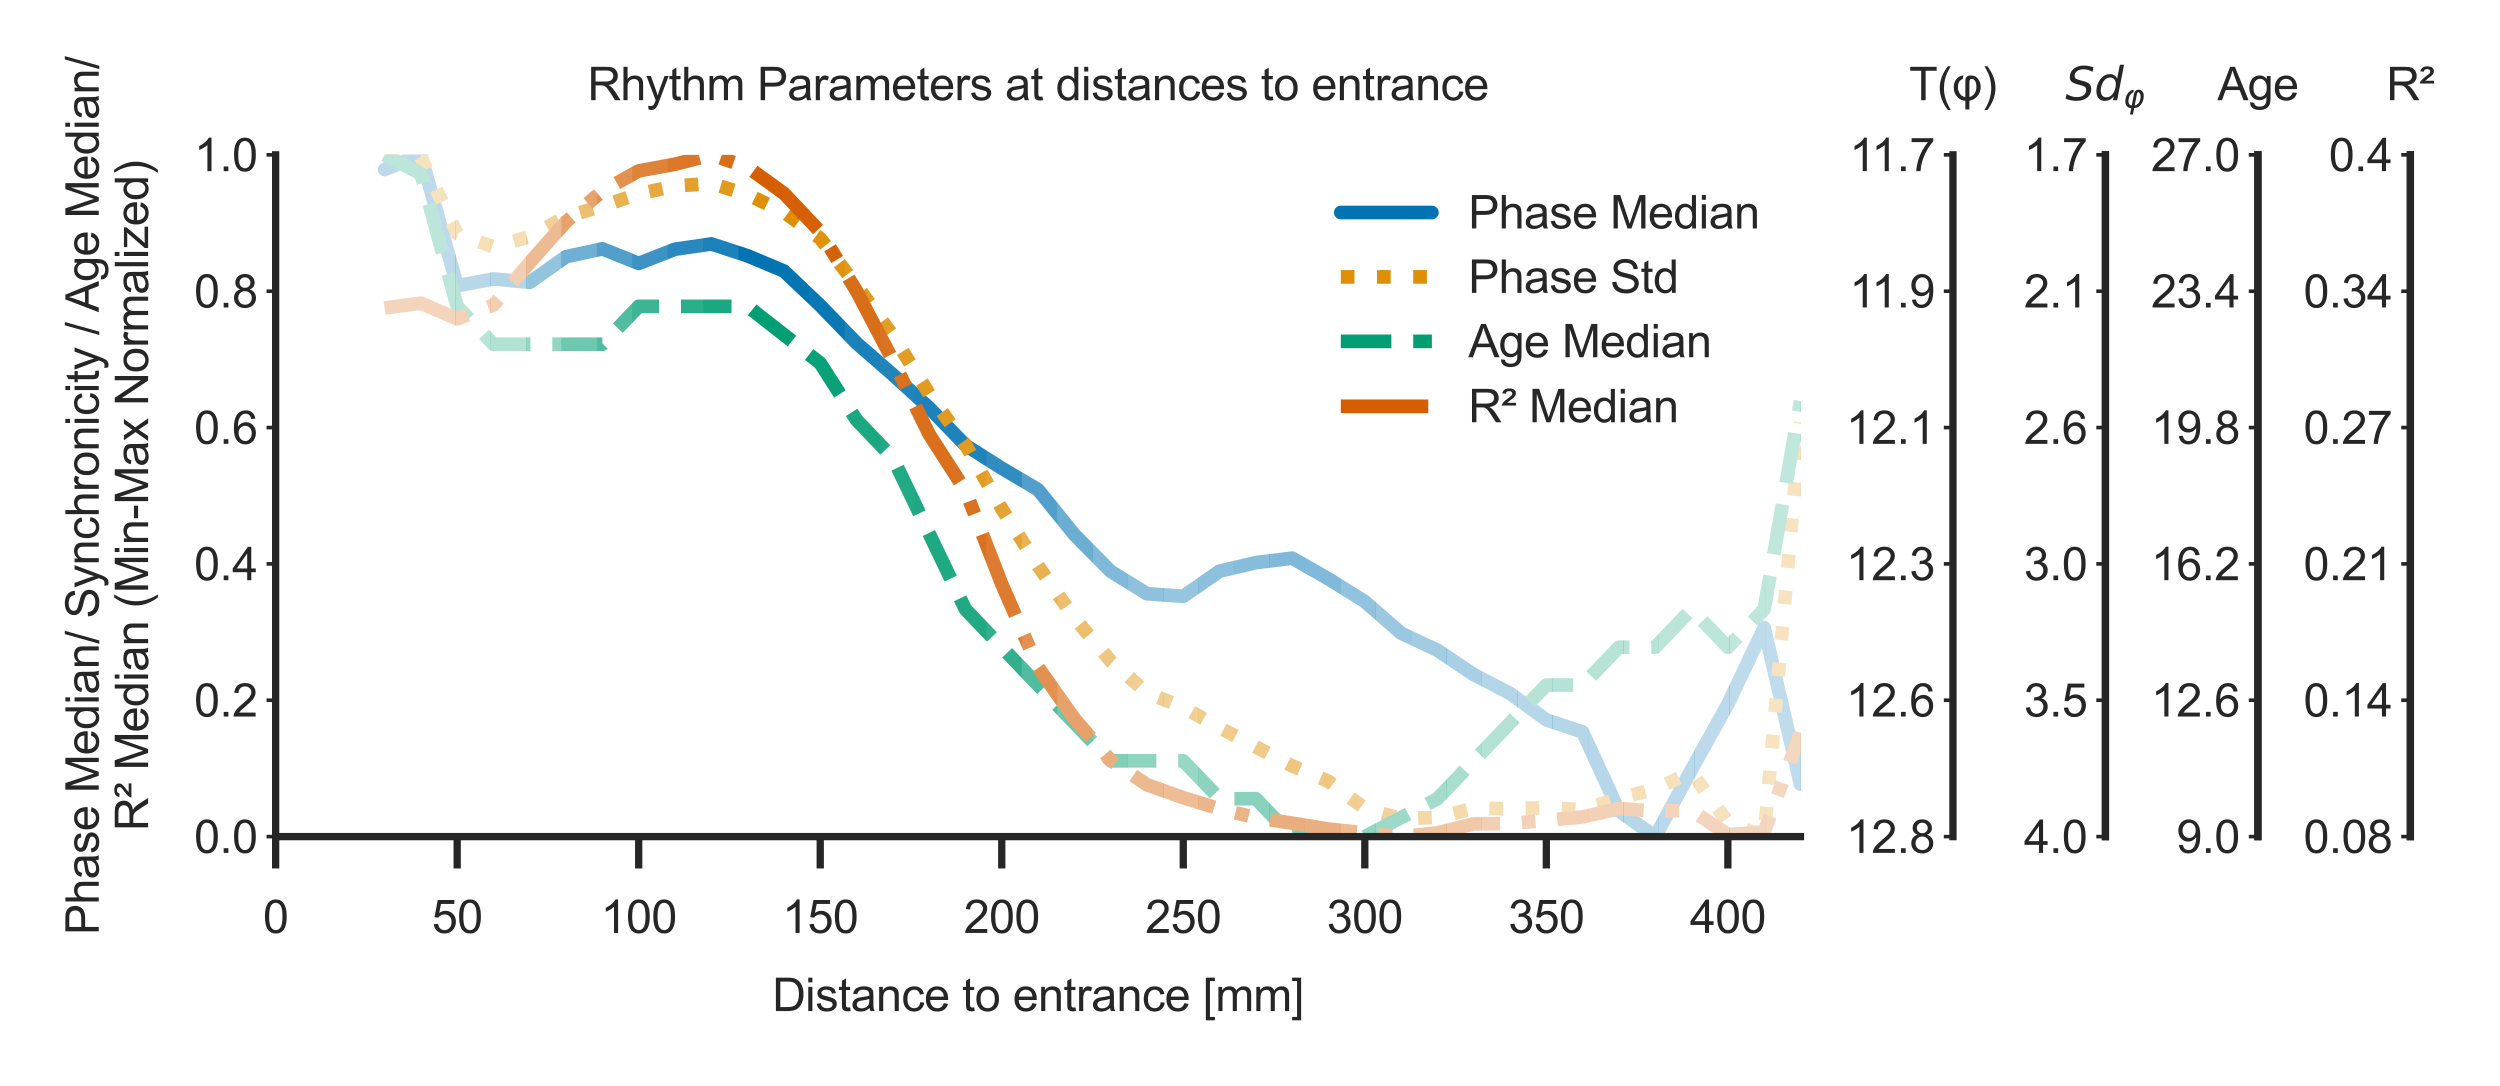 <?xml version="1.0" encoding="utf-8" standalone="no"?>
<!DOCTYPE svg PUBLIC "-//W3C//DTD SVG 1.1//EN"
  "http://www.w3.org/Graphics/SVG/1.1/DTD/svg11.dtd">
<svg xmlns:xlink="http://www.w3.org/1999/xlink" width="274.46pt" height="119.189pt" viewBox="0 0 274.46 119.189" xmlns="http://www.w3.org/2000/svg" version="1.1">
 <defs>
  <style type="text/css">*{stroke-linejoin: round; stroke-linecap: butt}</style>
 </defs>
 <g id="figure_1">
  <g id="patch_1">
   <path d="M 0 119.189 
L 274.46 119.189 
L 274.46 0 
L 0 0 
z
" style="fill: #ffffff"/>
  </g>
  <g id="axes_1">
   <g id="patch_2">
    <path d="M 30.262 91.844 
L 197.662 91.844 
L 197.662 17 
L 30.262 17 
z
" style="fill: #ffffff"/>
   </g>
   <g id="matplotlib.axis_1">
    <g id="xtick_1">
     <g id="line2d_1">
      <defs>
       <path id="m9228dbe3ae" d="M 0 0 
L 0 3.5 
" style="stroke: #262626; stroke-width: 0.8"/>
      </defs>
      <g>
       <use xlink:href="#m9228dbe3ae" x="30.262" y="91.844" style="fill: #262626; stroke: #262626; stroke-width: 0.8"/>
      </g>
     </g>
     <g id="text_1">
      <!-- 0 -->
      <g style="fill: #262626" transform="translate(28.872 102.423) scale(0.05 -0.05)">
       <defs>
        <path id="ArialMT-30" d="M 266 2259 
Q 266 3072 433 3567 
Q 600 4063 929 4331 
Q 1259 4600 1759 4600 
Q 2128 4600 2406 4451 
Q 2684 4303 2865 4023 
Q 3047 3744 3150 3342 
Q 3253 2941 3253 2259 
Q 3253 1453 3087 958 
Q 2922 463 2592 192 
Q 2263 -78 1759 -78 
Q 1097 -78 719 397 
Q 266 969 266 2259 
z
M 844 2259 
Q 844 1131 1108 757 
Q 1372 384 1759 384 
Q 2147 384 2411 759 
Q 2675 1134 2675 2259 
Q 2675 3391 2411 3762 
Q 2147 4134 1753 4134 
Q 1366 4134 1134 3806 
Q 844 3388 844 2259 
z
" transform="scale(0.016)"/>
       </defs>
       <use xlink:href="#ArialMT-30"/>
      </g>
     </g>
    </g>
    <g id="xtick_2">
     <g id="line2d_2">
      <g>
       <use xlink:href="#m9228dbe3ae" x="50.191" y="91.844" style="fill: #262626; stroke: #262626; stroke-width: 0.8"/>
      </g>
     </g>
     <g id="text_2">
      <!-- 50 -->
      <g style="fill: #262626" transform="translate(47.41 102.423) scale(0.05 -0.05)">
       <defs>
        <path id="ArialMT-35" d="M 266 1200 
L 856 1250 
Q 922 819 1161 601 
Q 1400 384 1738 384 
Q 2144 384 2425 690 
Q 2706 997 2706 1503 
Q 2706 1984 2436 2262 
Q 2166 2541 1728 2541 
Q 1456 2541 1237 2417 
Q 1019 2294 894 2097 
L 366 2166 
L 809 4519 
L 3088 4519 
L 3088 3981 
L 1259 3981 
L 1013 2750 
Q 1425 3038 1878 3038 
Q 2478 3038 2890 2622 
Q 3303 2206 3303 1553 
Q 3303 931 2941 478 
Q 2500 -78 1738 -78 
Q 1113 -78 717 272 
Q 322 622 266 1200 
z
" transform="scale(0.016)"/>
       </defs>
       <use xlink:href="#ArialMT-35"/>
       <use xlink:href="#ArialMT-30" x="55.615"/>
      </g>
     </g>
    </g>
    <g id="xtick_3">
     <g id="line2d_3">
      <g>
       <use xlink:href="#m9228dbe3ae" x="70.119" y="91.844" style="fill: #262626; stroke: #262626; stroke-width: 0.8"/>
      </g>
     </g>
     <g id="text_3">
      <!-- 100 -->
      <g style="fill: #262626" transform="translate(65.949 102.423) scale(0.05 -0.05)">
       <defs>
        <path id="ArialMT-31" d="M 2384 0 
L 1822 0 
L 1822 3584 
Q 1619 3391 1289 3197 
Q 959 3003 697 2906 
L 697 3450 
Q 1169 3672 1522 3987 
Q 1875 4303 2022 4600 
L 2384 4600 
L 2384 0 
z
" transform="scale(0.016)"/>
       </defs>
       <use xlink:href="#ArialMT-31"/>
       <use xlink:href="#ArialMT-30" x="55.615"/>
       <use xlink:href="#ArialMT-30" x="111.23"/>
      </g>
     </g>
    </g>
    <g id="xtick_4">
     <g id="line2d_4">
      <g>
       <use xlink:href="#m9228dbe3ae" x="90.048" y="91.844" style="fill: #262626; stroke: #262626; stroke-width: 0.8"/>
      </g>
     </g>
     <g id="text_4">
      <!-- 150 -->
      <g style="fill: #262626" transform="translate(85.877 102.423) scale(0.05 -0.05)">
       <use xlink:href="#ArialMT-31"/>
       <use xlink:href="#ArialMT-35" x="55.615"/>
       <use xlink:href="#ArialMT-30" x="111.23"/>
      </g>
     </g>
    </g>
    <g id="xtick_5">
     <g id="line2d_5">
      <g>
       <use xlink:href="#m9228dbe3ae" x="109.977" y="91.844" style="fill: #262626; stroke: #262626; stroke-width: 0.8"/>
      </g>
     </g>
     <g id="text_5">
      <!-- 200 -->
      <g style="fill: #262626" transform="translate(105.806 102.423) scale(0.05 -0.05)">
       <defs>
        <path id="ArialMT-32" d="M 3222 541 
L 3222 0 
L 194 0 
Q 188 203 259 391 
Q 375 700 629 1000 
Q 884 1300 1366 1694 
Q 2113 2306 2375 2664 
Q 2638 3022 2638 3341 
Q 2638 3675 2398 3904 
Q 2159 4134 1775 4134 
Q 1369 4134 1125 3890 
Q 881 3647 878 3216 
L 300 3275 
Q 359 3922 746 4261 
Q 1134 4600 1788 4600 
Q 2447 4600 2831 4234 
Q 3216 3869 3216 3328 
Q 3216 3053 3103 2787 
Q 2991 2522 2730 2228 
Q 2469 1934 1863 1422 
Q 1356 997 1212 845 
Q 1069 694 975 541 
L 3222 541 
z
" transform="scale(0.016)"/>
       </defs>
       <use xlink:href="#ArialMT-32"/>
       <use xlink:href="#ArialMT-30" x="55.615"/>
       <use xlink:href="#ArialMT-30" x="111.23"/>
      </g>
     </g>
    </g>
    <g id="xtick_6">
     <g id="line2d_6">
      <g>
       <use xlink:href="#m9228dbe3ae" x="129.905" y="91.844" style="fill: #262626; stroke: #262626; stroke-width: 0.8"/>
      </g>
     </g>
     <g id="text_6">
      <!-- 250 -->
      <g style="fill: #262626" transform="translate(125.734 102.423) scale(0.05 -0.05)">
       <use xlink:href="#ArialMT-32"/>
       <use xlink:href="#ArialMT-35" x="55.615"/>
       <use xlink:href="#ArialMT-30" x="111.23"/>
      </g>
     </g>
    </g>
    <g id="xtick_7">
     <g id="line2d_7">
      <g>
       <use xlink:href="#m9228dbe3ae" x="149.834" y="91.844" style="fill: #262626; stroke: #262626; stroke-width: 0.8"/>
      </g>
     </g>
     <g id="text_7">
      <!-- 300 -->
      <g style="fill: #262626" transform="translate(145.663 102.423) scale(0.05 -0.05)">
       <defs>
        <path id="ArialMT-33" d="M 269 1209 
L 831 1284 
Q 928 806 1161 595 
Q 1394 384 1728 384 
Q 2125 384 2398 659 
Q 2672 934 2672 1341 
Q 2672 1728 2419 1979 
Q 2166 2231 1775 2231 
Q 1616 2231 1378 2169 
L 1441 2663 
Q 1497 2656 1531 2656 
Q 1891 2656 2178 2843 
Q 2466 3031 2466 3422 
Q 2466 3731 2256 3934 
Q 2047 4138 1716 4138 
Q 1388 4138 1169 3931 
Q 950 3725 888 3313 
L 325 3413 
Q 428 3978 793 4289 
Q 1159 4600 1703 4600 
Q 2078 4600 2393 4439 
Q 2709 4278 2876 4000 
Q 3044 3722 3044 3409 
Q 3044 3113 2884 2869 
Q 2725 2625 2413 2481 
Q 2819 2388 3044 2092 
Q 3269 1797 3269 1353 
Q 3269 753 2831 336 
Q 2394 -81 1725 -81 
Q 1122 -81 723 278 
Q 325 638 269 1209 
z
" transform="scale(0.016)"/>
       </defs>
       <use xlink:href="#ArialMT-33"/>
       <use xlink:href="#ArialMT-30" x="55.615"/>
       <use xlink:href="#ArialMT-30" x="111.23"/>
      </g>
     </g>
    </g>
    <g id="xtick_8">
     <g id="line2d_8">
      <g>
       <use xlink:href="#m9228dbe3ae" x="169.762" y="91.844" style="fill: #262626; stroke: #262626; stroke-width: 0.8"/>
      </g>
     </g>
     <g id="text_8">
      <!-- 350 -->
      <g style="fill: #262626" transform="translate(165.592 102.423) scale(0.05 -0.05)">
       <use xlink:href="#ArialMT-33"/>
       <use xlink:href="#ArialMT-35" x="55.615"/>
       <use xlink:href="#ArialMT-30" x="111.23"/>
      </g>
     </g>
    </g>
    <g id="xtick_9">
     <g id="line2d_9">
      <g>
       <use xlink:href="#m9228dbe3ae" x="189.691" y="91.844" style="fill: #262626; stroke: #262626; stroke-width: 0.8"/>
      </g>
     </g>
     <g id="text_9">
      <!-- 400 -->
      <g style="fill: #262626" transform="translate(185.52 102.423) scale(0.05 -0.05)">
       <defs>
        <path id="ArialMT-34" d="M 2069 0 
L 2069 1097 
L 81 1097 
L 81 1613 
L 2172 4581 
L 2631 4581 
L 2631 1613 
L 3250 1613 
L 3250 1097 
L 2631 1097 
L 2631 0 
L 2069 0 
z
M 2069 1613 
L 2069 3678 
L 634 1613 
L 2069 1613 
z
" transform="scale(0.016)"/>
       </defs>
       <use xlink:href="#ArialMT-34"/>
       <use xlink:href="#ArialMT-30" x="55.615"/>
       <use xlink:href="#ArialMT-30" x="111.23"/>
      </g>
     </g>
    </g>
    <g id="text_10">
     <!-- Distance to entrance [mm] -->
     <g style="fill: #262626" transform="translate(84.786 110.996) scale(0.05 -0.05)">
      <defs>
       <path id="ArialMT-44" d="M 494 0 
L 494 4581 
L 2072 4581 
Q 2606 4581 2888 4516 
Q 3281 4425 3559 4188 
Q 3922 3881 4101 3404 
Q 4281 2928 4281 2316 
Q 4281 1794 4159 1391 
Q 4038 988 3847 723 
Q 3656 459 3429 307 
Q 3203 156 2883 78 
Q 2563 0 2147 0 
L 494 0 
z
M 1100 541 
L 2078 541 
Q 2531 541 2789 625 
Q 3047 709 3200 863 
Q 3416 1078 3536 1442 
Q 3656 1806 3656 2325 
Q 3656 3044 3420 3430 
Q 3184 3816 2847 3947 
Q 2603 4041 2063 4041 
L 1100 4041 
L 1100 541 
z
" transform="scale(0.016)"/>
       <path id="ArialMT-69" d="M 425 3934 
L 425 4581 
L 988 4581 
L 988 3934 
L 425 3934 
z
M 425 0 
L 425 3319 
L 988 3319 
L 988 0 
L 425 0 
z
" transform="scale(0.016)"/>
       <path id="ArialMT-73" d="M 197 991 
L 753 1078 
Q 800 744 1014 566 
Q 1228 388 1613 388 
Q 2000 388 2187 545 
Q 2375 703 2375 916 
Q 2375 1106 2209 1216 
Q 2094 1291 1634 1406 
Q 1016 1563 777 1677 
Q 538 1791 414 1992 
Q 291 2194 291 2438 
Q 291 2659 392 2848 
Q 494 3038 669 3163 
Q 800 3259 1026 3326 
Q 1253 3394 1513 3394 
Q 1903 3394 2198 3281 
Q 2494 3169 2634 2976 
Q 2775 2784 2828 2463 
L 2278 2388 
Q 2241 2644 2061 2787 
Q 1881 2931 1553 2931 
Q 1166 2931 1000 2803 
Q 834 2675 834 2503 
Q 834 2394 903 2306 
Q 972 2216 1119 2156 
Q 1203 2125 1616 2013 
Q 2213 1853 2448 1751 
Q 2684 1650 2818 1456 
Q 2953 1263 2953 975 
Q 2953 694 2789 445 
Q 2625 197 2315 61 
Q 2006 -75 1616 -75 
Q 969 -75 630 194 
Q 291 463 197 991 
z
" transform="scale(0.016)"/>
       <path id="ArialMT-74" d="M 1650 503 
L 1731 6 
Q 1494 -44 1306 -44 
Q 1000 -44 831 53 
Q 663 150 594 308 
Q 525 466 525 972 
L 525 2881 
L 113 2881 
L 113 3319 
L 525 3319 
L 525 4141 
L 1084 4478 
L 1084 3319 
L 1650 3319 
L 1650 2881 
L 1084 2881 
L 1084 941 
Q 1084 700 1114 631 
Q 1144 563 1211 522 
Q 1278 481 1403 481 
Q 1497 481 1650 503 
z
" transform="scale(0.016)"/>
       <path id="ArialMT-61" d="M 2588 409 
Q 2275 144 1986 34 
Q 1697 -75 1366 -75 
Q 819 -75 525 192 
Q 231 459 231 875 
Q 231 1119 342 1320 
Q 453 1522 633 1644 
Q 813 1766 1038 1828 
Q 1203 1872 1538 1913 
Q 2219 1994 2541 2106 
Q 2544 2222 2544 2253 
Q 2544 2597 2384 2738 
Q 2169 2928 1744 2928 
Q 1347 2928 1158 2789 
Q 969 2650 878 2297 
L 328 2372 
Q 403 2725 575 2942 
Q 747 3159 1072 3276 
Q 1397 3394 1825 3394 
Q 2250 3394 2515 3294 
Q 2781 3194 2906 3042 
Q 3031 2891 3081 2659 
Q 3109 2516 3109 2141 
L 3109 1391 
Q 3109 606 3145 398 
Q 3181 191 3288 0 
L 2700 0 
Q 2613 175 2588 409 
z
M 2541 1666 
Q 2234 1541 1622 1453 
Q 1275 1403 1131 1340 
Q 988 1278 909 1158 
Q 831 1038 831 891 
Q 831 666 1001 516 
Q 1172 366 1500 366 
Q 1825 366 2078 508 
Q 2331 650 2450 897 
Q 2541 1088 2541 1459 
L 2541 1666 
z
" transform="scale(0.016)"/>
       <path id="ArialMT-6e" d="M 422 0 
L 422 3319 
L 928 3319 
L 928 2847 
Q 1294 3394 1984 3394 
Q 2284 3394 2536 3286 
Q 2788 3178 2913 3003 
Q 3038 2828 3088 2588 
Q 3119 2431 3119 2041 
L 3119 0 
L 2556 0 
L 2556 2019 
Q 2556 2363 2490 2533 
Q 2425 2703 2258 2804 
Q 2091 2906 1866 2906 
Q 1506 2906 1245 2678 
Q 984 2450 984 1813 
L 984 0 
L 422 0 
z
" transform="scale(0.016)"/>
       <path id="ArialMT-63" d="M 2588 1216 
L 3141 1144 
Q 3050 572 2676 248 
Q 2303 -75 1759 -75 
Q 1078 -75 664 370 
Q 250 816 250 1647 
Q 250 2184 428 2587 
Q 606 2991 970 3192 
Q 1334 3394 1763 3394 
Q 2303 3394 2647 3120 
Q 2991 2847 3088 2344 
L 2541 2259 
Q 2463 2594 2264 2762 
Q 2066 2931 1784 2931 
Q 1359 2931 1093 2626 
Q 828 2322 828 1663 
Q 828 994 1084 691 
Q 1341 388 1753 388 
Q 2084 388 2306 591 
Q 2528 794 2588 1216 
z
" transform="scale(0.016)"/>
       <path id="ArialMT-65" d="M 2694 1069 
L 3275 997 
Q 3138 488 2766 206 
Q 2394 -75 1816 -75 
Q 1088 -75 661 373 
Q 234 822 234 1631 
Q 234 2469 665 2931 
Q 1097 3394 1784 3394 
Q 2450 3394 2872 2941 
Q 3294 2488 3294 1666 
Q 3294 1616 3291 1516 
L 816 1516 
Q 847 969 1125 678 
Q 1403 388 1819 388 
Q 2128 388 2347 550 
Q 2566 713 2694 1069 
z
M 847 1978 
L 2700 1978 
Q 2663 2397 2488 2606 
Q 2219 2931 1791 2931 
Q 1403 2931 1139 2672 
Q 875 2413 847 1978 
z
" transform="scale(0.016)"/>
       <path id="ArialMT-20" transform="scale(0.016)"/>
       <path id="ArialMT-6f" d="M 213 1659 
Q 213 2581 725 3025 
Q 1153 3394 1769 3394 
Q 2453 3394 2887 2945 
Q 3322 2497 3322 1706 
Q 3322 1066 3130 698 
Q 2938 331 2570 128 
Q 2203 -75 1769 -75 
Q 1072 -75 642 372 
Q 213 819 213 1659 
z
M 791 1659 
Q 791 1022 1069 705 
Q 1347 388 1769 388 
Q 2188 388 2466 706 
Q 2744 1025 2744 1678 
Q 2744 2294 2464 2611 
Q 2184 2928 1769 2928 
Q 1347 2928 1069 2612 
Q 791 2297 791 1659 
z
" transform="scale(0.016)"/>
       <path id="ArialMT-72" d="M 416 0 
L 416 3319 
L 922 3319 
L 922 2816 
Q 1116 3169 1280 3281 
Q 1444 3394 1641 3394 
Q 1925 3394 2219 3213 
L 2025 2691 
Q 1819 2813 1613 2813 
Q 1428 2813 1281 2702 
Q 1134 2591 1072 2394 
Q 978 2094 978 1738 
L 978 0 
L 416 0 
z
" transform="scale(0.016)"/>
       <path id="ArialMT-5b" d="M 434 -1272 
L 434 4581 
L 1675 4581 
L 1675 4116 
L 997 4116 
L 997 -806 
L 1675 -806 
L 1675 -1272 
L 434 -1272 
z
" transform="scale(0.016)"/>
       <path id="ArialMT-6d" d="M 422 0 
L 422 3319 
L 925 3319 
L 925 2853 
Q 1081 3097 1340 3245 
Q 1600 3394 1931 3394 
Q 2300 3394 2536 3241 
Q 2772 3088 2869 2813 
Q 3263 3394 3894 3394 
Q 4388 3394 4653 3120 
Q 4919 2847 4919 2278 
L 4919 0 
L 4359 0 
L 4359 2091 
Q 4359 2428 4304 2576 
Q 4250 2725 4106 2815 
Q 3963 2906 3769 2906 
Q 3419 2906 3187 2673 
Q 2956 2441 2956 1928 
L 2956 0 
L 2394 0 
L 2394 2156 
Q 2394 2531 2256 2718 
Q 2119 2906 1806 2906 
Q 1569 2906 1367 2781 
Q 1166 2656 1075 2415 
Q 984 2175 984 1722 
L 984 0 
L 422 0 
z
" transform="scale(0.016)"/>
       <path id="ArialMT-5d" d="M 1363 -1272 
L 122 -1272 
L 122 -806 
L 800 -806 
L 800 4116 
L 122 4116 
L 122 4581 
L 1363 4581 
L 1363 -1272 
z
" transform="scale(0.016)"/>
      </defs>
      <use xlink:href="#ArialMT-44"/>
      <use xlink:href="#ArialMT-69" x="72.217"/>
      <use xlink:href="#ArialMT-73" x="94.434"/>
      <use xlink:href="#ArialMT-74" x="144.434"/>
      <use xlink:href="#ArialMT-61" x="172.217"/>
      <use xlink:href="#ArialMT-6e" x="227.832"/>
      <use xlink:href="#ArialMT-63" x="283.447"/>
      <use xlink:href="#ArialMT-65" x="333.447"/>
      <use xlink:href="#ArialMT-20" x="389.062"/>
      <use xlink:href="#ArialMT-74" x="416.846"/>
      <use xlink:href="#ArialMT-6f" x="444.629"/>
      <use xlink:href="#ArialMT-20" x="500.244"/>
      <use xlink:href="#ArialMT-65" x="528.027"/>
      <use xlink:href="#ArialMT-6e" x="583.643"/>
      <use xlink:href="#ArialMT-74" x="639.258"/>
      <use xlink:href="#ArialMT-72" x="667.041"/>
      <use xlink:href="#ArialMT-61" x="700.342"/>
      <use xlink:href="#ArialMT-6e" x="755.957"/>
      <use xlink:href="#ArialMT-63" x="811.572"/>
      <use xlink:href="#ArialMT-65" x="861.572"/>
      <use xlink:href="#ArialMT-20" x="917.188"/>
      <use xlink:href="#ArialMT-5b" x="944.971"/>
      <use xlink:href="#ArialMT-6d" x="972.754"/>
      <use xlink:href="#ArialMT-6d" x="1056.055"/>
      <use xlink:href="#ArialMT-5d" x="1139.355"/>
     </g>
    </g>
   </g>
   <g id="matplotlib.axis_2">
    <g id="ytick_1">
     <g id="line2d_10">
      <defs>
       <path id="m8e060a80c0" d="M 0 0 
L -1 0 
" style="stroke: #262626; stroke-width: 0.4"/>
      </defs>
      <g>
       <use xlink:href="#m8e060a80c0" x="30.262" y="91.844" style="fill: #262626; stroke: #262626; stroke-width: 0.4"/>
      </g>
     </g>
     <g id="text_11">
      <!-- 0.0 -->
      <g style="fill: #262626" transform="translate(21.312 93.633) scale(0.05 -0.05)">
       <defs>
        <path id="ArialMT-2e" d="M 581 0 
L 581 641 
L 1222 641 
L 1222 0 
L 581 0 
z
" transform="scale(0.016)"/>
       </defs>
       <use xlink:href="#ArialMT-30"/>
       <use xlink:href="#ArialMT-2e" x="55.615"/>
       <use xlink:href="#ArialMT-30" x="83.398"/>
      </g>
     </g>
    </g>
    <g id="ytick_2">
     <g id="line2d_11">
      <g>
       <use xlink:href="#m8e060a80c0" x="30.262" y="76.875" style="fill: #262626; stroke: #262626; stroke-width: 0.4"/>
      </g>
     </g>
     <g id="text_12">
      <!-- 0.2 -->
      <g style="fill: #262626" transform="translate(21.312 78.665) scale(0.05 -0.05)">
       <use xlink:href="#ArialMT-30"/>
       <use xlink:href="#ArialMT-2e" x="55.615"/>
       <use xlink:href="#ArialMT-32" x="83.398"/>
      </g>
     </g>
    </g>
    <g id="ytick_3">
     <g id="line2d_12">
      <g>
       <use xlink:href="#m8e060a80c0" x="30.262" y="61.906" style="fill: #262626; stroke: #262626; stroke-width: 0.4"/>
      </g>
     </g>
     <g id="text_13">
      <!-- 0.4 -->
      <g style="fill: #262626" transform="translate(21.312 63.696) scale(0.05 -0.05)">
       <use xlink:href="#ArialMT-30"/>
       <use xlink:href="#ArialMT-2e" x="55.615"/>
       <use xlink:href="#ArialMT-34" x="83.398"/>
      </g>
     </g>
    </g>
    <g id="ytick_4">
     <g id="line2d_13">
      <g>
       <use xlink:href="#m8e060a80c0" x="30.262" y="46.938" style="fill: #262626; stroke: #262626; stroke-width: 0.4"/>
      </g>
     </g>
     <g id="text_14">
      <!-- 0.6 -->
      <g style="fill: #262626" transform="translate(21.312 48.727) scale(0.05 -0.05)">
       <defs>
        <path id="ArialMT-36" d="M 3184 3459 
L 2625 3416 
Q 2550 3747 2413 3897 
Q 2184 4138 1850 4138 
Q 1581 4138 1378 3988 
Q 1113 3794 959 3422 
Q 806 3050 800 2363 
Q 1003 2672 1297 2822 
Q 1591 2972 1913 2972 
Q 2475 2972 2870 2558 
Q 3266 2144 3266 1488 
Q 3266 1056 3080 686 
Q 2894 316 2569 119 
Q 2244 -78 1831 -78 
Q 1128 -78 684 439 
Q 241 956 241 2144 
Q 241 3472 731 4075 
Q 1159 4600 1884 4600 
Q 2425 4600 2770 4297 
Q 3116 3994 3184 3459 
z
M 888 1484 
Q 888 1194 1011 928 
Q 1134 663 1356 523 
Q 1578 384 1822 384 
Q 2178 384 2434 671 
Q 2691 959 2691 1453 
Q 2691 1928 2437 2201 
Q 2184 2475 1800 2475 
Q 1419 2475 1153 2201 
Q 888 1928 888 1484 
z
" transform="scale(0.016)"/>
       </defs>
       <use xlink:href="#ArialMT-30"/>
       <use xlink:href="#ArialMT-2e" x="55.615"/>
       <use xlink:href="#ArialMT-36" x="83.398"/>
      </g>
     </g>
    </g>
    <g id="ytick_5">
     <g id="line2d_14">
      <g>
       <use xlink:href="#m8e060a80c0" x="30.262" y="31.969" style="fill: #262626; stroke: #262626; stroke-width: 0.4"/>
      </g>
     </g>
     <g id="text_15">
      <!-- 0.8 -->
      <g style="fill: #262626" transform="translate(21.312 33.758) scale(0.05 -0.05)">
       <defs>
        <path id="ArialMT-38" d="M 1131 2484 
Q 781 2613 612 2850 
Q 444 3088 444 3419 
Q 444 3919 803 4259 
Q 1163 4600 1759 4600 
Q 2359 4600 2725 4251 
Q 3091 3903 3091 3403 
Q 3091 3084 2923 2848 
Q 2756 2613 2416 2484 
Q 2838 2347 3058 2040 
Q 3278 1734 3278 1309 
Q 3278 722 2862 322 
Q 2447 -78 1769 -78 
Q 1091 -78 675 323 
Q 259 725 259 1325 
Q 259 1772 486 2073 
Q 713 2375 1131 2484 
z
M 1019 3438 
Q 1019 3113 1228 2906 
Q 1438 2700 1772 2700 
Q 2097 2700 2305 2904 
Q 2513 3109 2513 3406 
Q 2513 3716 2298 3927 
Q 2084 4138 1766 4138 
Q 1444 4138 1231 3931 
Q 1019 3725 1019 3438 
z
M 838 1322 
Q 838 1081 952 856 
Q 1066 631 1291 507 
Q 1516 384 1775 384 
Q 2178 384 2440 643 
Q 2703 903 2703 1303 
Q 2703 1709 2433 1975 
Q 2163 2241 1756 2241 
Q 1359 2241 1098 1978 
Q 838 1716 838 1322 
z
" transform="scale(0.016)"/>
       </defs>
       <use xlink:href="#ArialMT-30"/>
       <use xlink:href="#ArialMT-2e" x="55.615"/>
       <use xlink:href="#ArialMT-38" x="83.398"/>
      </g>
     </g>
    </g>
    <g id="ytick_6">
     <g id="line2d_15">
      <g>
       <use xlink:href="#m8e060a80c0" x="30.262" y="17" style="fill: #262626; stroke: #262626; stroke-width: 0.4"/>
      </g>
     </g>
     <g id="text_16">
      <!-- 1.0 -->
      <g style="fill: #262626" transform="translate(21.312 18.789) scale(0.05 -0.05)">
       <use xlink:href="#ArialMT-31"/>
       <use xlink:href="#ArialMT-2e" x="55.615"/>
       <use xlink:href="#ArialMT-30" x="83.398"/>
      </g>
     </g>
    </g>
    <g id="text_17">
     <!-- Phase Median/ Synchronicity / Age Median/ -->
     <g style="fill: #262626" transform="translate(10.84 102.641) rotate(-90) scale(0.05 -0.05)">
      <defs>
       <path id="ArialMT-50" d="M 494 0 
L 494 4581 
L 2222 4581 
Q 2678 4581 2919 4538 
Q 3256 4481 3484 4323 
Q 3713 4166 3852 3881 
Q 3991 3597 3991 3256 
Q 3991 2672 3619 2267 
Q 3247 1863 2275 1863 
L 1100 1863 
L 1100 0 
L 494 0 
z
M 1100 2403 
L 2284 2403 
Q 2872 2403 3119 2622 
Q 3366 2841 3366 3238 
Q 3366 3525 3220 3729 
Q 3075 3934 2838 4000 
Q 2684 4041 2272 4041 
L 1100 4041 
L 1100 2403 
z
" transform="scale(0.016)"/>
       <path id="ArialMT-68" d="M 422 0 
L 422 4581 
L 984 4581 
L 984 2938 
Q 1378 3394 1978 3394 
Q 2347 3394 2619 3248 
Q 2891 3103 3008 2847 
Q 3125 2591 3125 2103 
L 3125 0 
L 2563 0 
L 2563 2103 
Q 2563 2525 2380 2717 
Q 2197 2909 1863 2909 
Q 1613 2909 1392 2779 
Q 1172 2650 1078 2428 
Q 984 2206 984 1816 
L 984 0 
L 422 0 
z
" transform="scale(0.016)"/>
       <path id="ArialMT-4d" d="M 475 0 
L 475 4581 
L 1388 4581 
L 2472 1338 
Q 2622 884 2691 659 
Q 2769 909 2934 1394 
L 4031 4581 
L 4847 4581 
L 4847 0 
L 4263 0 
L 4263 3834 
L 2931 0 
L 2384 0 
L 1059 3900 
L 1059 0 
L 475 0 
z
" transform="scale(0.016)"/>
       <path id="ArialMT-64" d="M 2575 0 
L 2575 419 
Q 2259 -75 1647 -75 
Q 1250 -75 917 144 
Q 584 363 401 755 
Q 219 1147 219 1656 
Q 219 2153 384 2558 
Q 550 2963 881 3178 
Q 1213 3394 1622 3394 
Q 1922 3394 2156 3267 
Q 2391 3141 2538 2938 
L 2538 4581 
L 3097 4581 
L 3097 0 
L 2575 0 
z
M 797 1656 
Q 797 1019 1065 703 
Q 1334 388 1700 388 
Q 2069 388 2326 689 
Q 2584 991 2584 1609 
Q 2584 2291 2321 2609 
Q 2059 2928 1675 2928 
Q 1300 2928 1048 2622 
Q 797 2316 797 1656 
z
" transform="scale(0.016)"/>
       <path id="ArialMT-2f" d="M 0 -78 
L 1328 4659 
L 1778 4659 
L 453 -78 
L 0 -78 
z
" transform="scale(0.016)"/>
       <path id="ArialMT-53" d="M 288 1472 
L 859 1522 
Q 900 1178 1048 958 
Q 1197 738 1509 602 
Q 1822 466 2213 466 
Q 2559 466 2825 569 
Q 3091 672 3220 851 
Q 3350 1031 3350 1244 
Q 3350 1459 3225 1620 
Q 3100 1781 2813 1891 
Q 2628 1963 1997 2114 
Q 1366 2266 1113 2400 
Q 784 2572 623 2826 
Q 463 3081 463 3397 
Q 463 3744 659 4045 
Q 856 4347 1234 4503 
Q 1613 4659 2075 4659 
Q 2584 4659 2973 4495 
Q 3363 4331 3572 4012 
Q 3781 3694 3797 3291 
L 3216 3247 
Q 3169 3681 2898 3903 
Q 2628 4125 2100 4125 
Q 1550 4125 1298 3923 
Q 1047 3722 1047 3438 
Q 1047 3191 1225 3031 
Q 1400 2872 2139 2705 
Q 2878 2538 3153 2413 
Q 3553 2228 3743 1945 
Q 3934 1663 3934 1294 
Q 3934 928 3725 604 
Q 3516 281 3123 101 
Q 2731 -78 2241 -78 
Q 1619 -78 1198 103 
Q 778 284 539 648 
Q 300 1013 288 1472 
z
" transform="scale(0.016)"/>
       <path id="ArialMT-79" d="M 397 -1278 
L 334 -750 
Q 519 -800 656 -800 
Q 844 -800 956 -737 
Q 1069 -675 1141 -563 
Q 1194 -478 1313 -144 
Q 1328 -97 1363 -6 
L 103 3319 
L 709 3319 
L 1400 1397 
Q 1534 1031 1641 628 
Q 1738 1016 1872 1384 
L 2581 3319 
L 3144 3319 
L 1881 -56 
Q 1678 -603 1566 -809 
Q 1416 -1088 1222 -1217 
Q 1028 -1347 759 -1347 
Q 597 -1347 397 -1278 
z
" transform="scale(0.016)"/>
       <path id="ArialMT-41" d="M -9 0 
L 1750 4581 
L 2403 4581 
L 4278 0 
L 3588 0 
L 3053 1388 
L 1138 1388 
L 634 0 
L -9 0 
z
M 1313 1881 
L 2866 1881 
L 2388 3150 
Q 2169 3728 2063 4100 
Q 1975 3659 1816 3225 
L 1313 1881 
z
" transform="scale(0.016)"/>
       <path id="ArialMT-67" d="M 319 -275 
L 866 -356 
Q 900 -609 1056 -725 
Q 1266 -881 1628 -881 
Q 2019 -881 2231 -725 
Q 2444 -569 2519 -288 
Q 2563 -116 2559 434 
Q 2191 0 1641 0 
Q 956 0 581 494 
Q 206 988 206 1678 
Q 206 2153 378 2554 
Q 550 2956 876 3175 
Q 1203 3394 1644 3394 
Q 2231 3394 2613 2919 
L 2613 3319 
L 3131 3319 
L 3131 450 
Q 3131 -325 2973 -648 
Q 2816 -972 2473 -1159 
Q 2131 -1347 1631 -1347 
Q 1038 -1347 672 -1080 
Q 306 -813 319 -275 
z
M 784 1719 
Q 784 1066 1043 766 
Q 1303 466 1694 466 
Q 2081 466 2343 764 
Q 2606 1063 2606 1700 
Q 2606 2309 2336 2618 
Q 2066 2928 1684 2928 
Q 1309 2928 1046 2623 
Q 784 2319 784 1719 
z
" transform="scale(0.016)"/>
      </defs>
      <use xlink:href="#ArialMT-50"/>
      <use xlink:href="#ArialMT-68" x="66.699"/>
      <use xlink:href="#ArialMT-61" x="122.314"/>
      <use xlink:href="#ArialMT-73" x="177.93"/>
      <use xlink:href="#ArialMT-65" x="227.93"/>
      <use xlink:href="#ArialMT-20" x="283.545"/>
      <use xlink:href="#ArialMT-4d" x="311.328"/>
      <use xlink:href="#ArialMT-65" x="394.629"/>
      <use xlink:href="#ArialMT-64" x="450.244"/>
      <use xlink:href="#ArialMT-69" x="505.859"/>
      <use xlink:href="#ArialMT-61" x="528.076"/>
      <use xlink:href="#ArialMT-6e" x="583.691"/>
      <use xlink:href="#ArialMT-2f" x="639.307"/>
      <use xlink:href="#ArialMT-20" x="667.09"/>
      <use xlink:href="#ArialMT-53" x="694.873"/>
      <use xlink:href="#ArialMT-79" x="761.572"/>
      <use xlink:href="#ArialMT-6e" x="811.572"/>
      <use xlink:href="#ArialMT-63" x="867.188"/>
      <use xlink:href="#ArialMT-68" x="917.188"/>
      <use xlink:href="#ArialMT-72" x="972.803"/>
      <use xlink:href="#ArialMT-6f" x="1006.104"/>
      <use xlink:href="#ArialMT-6e" x="1061.719"/>
      <use xlink:href="#ArialMT-69" x="1117.334"/>
      <use xlink:href="#ArialMT-63" x="1139.551"/>
      <use xlink:href="#ArialMT-69" x="1189.551"/>
      <use xlink:href="#ArialMT-74" x="1211.768"/>
      <use xlink:href="#ArialMT-79" x="1239.551"/>
      <use xlink:href="#ArialMT-20" x="1289.551"/>
      <use xlink:href="#ArialMT-2f" x="1317.334"/>
      <use xlink:href="#ArialMT-20" x="1345.117"/>
      <use xlink:href="#ArialMT-41" x="1367.4"/>
      <use xlink:href="#ArialMT-67" x="1434.1"/>
      <use xlink:href="#ArialMT-65" x="1489.715"/>
      <use xlink:href="#ArialMT-20" x="1545.33"/>
      <use xlink:href="#ArialMT-4d" x="1573.113"/>
      <use xlink:href="#ArialMT-65" x="1656.414"/>
      <use xlink:href="#ArialMT-64" x="1712.029"/>
      <use xlink:href="#ArialMT-69" x="1767.645"/>
      <use xlink:href="#ArialMT-61" x="1789.861"/>
      <use xlink:href="#ArialMT-6e" x="1845.477"/>
      <use xlink:href="#ArialMT-2f" x="1901.092"/>
     </g>
     <!-- R² Median (Min-Max Normalized) -->
     <g style="fill: #262626" transform="translate(16.26 91.233) rotate(-90) scale(0.05 -0.05)">
      <defs>
       <path id="ArialMT-52" d="M 503 0 
L 503 4581 
L 2534 4581 
Q 3147 4581 3465 4457 
Q 3784 4334 3975 4021 
Q 4166 3709 4166 3331 
Q 4166 2844 3850 2509 
Q 3534 2175 2875 2084 
Q 3116 1969 3241 1856 
Q 3506 1613 3744 1247 
L 4541 0 
L 3778 0 
L 3172 953 
Q 2906 1366 2734 1584 
Q 2563 1803 2427 1890 
Q 2291 1978 2150 2013 
Q 2047 2034 1813 2034 
L 1109 2034 
L 1109 0 
L 503 0 
z
M 1109 2559 
L 2413 2559 
Q 2828 2559 3062 2645 
Q 3297 2731 3419 2920 
Q 3541 3109 3541 3331 
Q 3541 3656 3305 3865 
Q 3069 4075 2559 4075 
L 1109 4075 
L 1109 2559 
z
" transform="scale(0.016)"/>
       <path id="ArialMT-b2" d="M 78 2291 
Q 97 2469 225 2647 
Q 422 2916 872 3242 
Q 1322 3569 1406 3663 
Q 1522 3791 1522 3925 
Q 1522 4075 1412 4172 
Q 1303 4269 1091 4269 
Q 884 4269 782 4195 
Q 681 4122 616 3913 
L 144 3963 
Q 234 4309 457 4473 
Q 681 4638 1100 4638 
Q 1572 4638 1792 4453 
Q 2013 4269 2013 4003 
Q 2013 3741 1828 3506 
Q 1688 3331 1188 2972 
Q 928 2781 819 2669 
L 2025 2669 
L 2025 2291 
L 78 2291 
z
" transform="scale(0.016)"/>
       <path id="ArialMT-28" d="M 1497 -1347 
Q 1031 -759 709 28 
Q 388 816 388 1659 
Q 388 2403 628 3084 
Q 909 3875 1497 4659 
L 1900 4659 
Q 1522 4009 1400 3731 
Q 1209 3300 1100 2831 
Q 966 2247 966 1656 
Q 966 153 1900 -1347 
L 1497 -1347 
z
" transform="scale(0.016)"/>
       <path id="ArialMT-2d" d="M 203 1375 
L 203 1941 
L 1931 1941 
L 1931 1375 
L 203 1375 
z
" transform="scale(0.016)"/>
       <path id="ArialMT-78" d="M 47 0 
L 1259 1725 
L 138 3319 
L 841 3319 
L 1350 2541 
Q 1494 2319 1581 2169 
Q 1719 2375 1834 2534 
L 2394 3319 
L 3066 3319 
L 1919 1756 
L 3153 0 
L 2463 0 
L 1781 1031 
L 1600 1309 
L 728 0 
L 47 0 
z
" transform="scale(0.016)"/>
       <path id="ArialMT-4e" d="M 488 0 
L 488 4581 
L 1109 4581 
L 3516 984 
L 3516 4581 
L 4097 4581 
L 4097 0 
L 3475 0 
L 1069 3600 
L 1069 0 
L 488 0 
z
" transform="scale(0.016)"/>
       <path id="ArialMT-6c" d="M 409 0 
L 409 4581 
L 972 4581 
L 972 0 
L 409 0 
z
" transform="scale(0.016)"/>
       <path id="ArialMT-7a" d="M 125 0 
L 125 456 
L 2238 2881 
Q 1878 2863 1603 2863 
L 250 2863 
L 250 3319 
L 2963 3319 
L 2963 2947 
L 1166 841 
L 819 456 
Q 1197 484 1528 484 
L 3063 484 
L 3063 0 
L 125 0 
z
" transform="scale(0.016)"/>
       <path id="ArialMT-29" d="M 791 -1347 
L 388 -1347 
Q 1322 153 1322 1656 
Q 1322 2244 1188 2822 
Q 1081 3291 891 3722 
Q 769 4003 388 4659 
L 791 4659 
Q 1378 3875 1659 3084 
Q 1900 2403 1900 1659 
Q 1900 816 1576 28 
Q 1253 -759 791 -1347 
z
" transform="scale(0.016)"/>
      </defs>
      <use xlink:href="#ArialMT-52"/>
      <use xlink:href="#ArialMT-b2" x="72.217"/>
      <use xlink:href="#ArialMT-20" x="105.518"/>
      <use xlink:href="#ArialMT-4d" x="133.301"/>
      <use xlink:href="#ArialMT-65" x="216.602"/>
      <use xlink:href="#ArialMT-64" x="272.217"/>
      <use xlink:href="#ArialMT-69" x="327.832"/>
      <use xlink:href="#ArialMT-61" x="350.049"/>
      <use xlink:href="#ArialMT-6e" x="405.664"/>
      <use xlink:href="#ArialMT-20" x="461.279"/>
      <use xlink:href="#ArialMT-28" x="489.062"/>
      <use xlink:href="#ArialMT-4d" x="522.363"/>
      <use xlink:href="#ArialMT-69" x="605.664"/>
      <use xlink:href="#ArialMT-6e" x="627.881"/>
      <use xlink:href="#ArialMT-2d" x="683.496"/>
      <use xlink:href="#ArialMT-4d" x="716.797"/>
      <use xlink:href="#ArialMT-61" x="800.098"/>
      <use xlink:href="#ArialMT-78" x="855.713"/>
      <use xlink:href="#ArialMT-20" x="905.713"/>
      <use xlink:href="#ArialMT-4e" x="933.496"/>
      <use xlink:href="#ArialMT-6f" x="1005.713"/>
      <use xlink:href="#ArialMT-72" x="1061.328"/>
      <use xlink:href="#ArialMT-6d" x="1094.629"/>
      <use xlink:href="#ArialMT-61" x="1177.93"/>
      <use xlink:href="#ArialMT-6c" x="1233.545"/>
      <use xlink:href="#ArialMT-69" x="1255.762"/>
      <use xlink:href="#ArialMT-7a" x="1277.979"/>
      <use xlink:href="#ArialMT-65" x="1327.979"/>
      <use xlink:href="#ArialMT-64" x="1383.594"/>
      <use xlink:href="#ArialMT-29" x="1439.209"/>
     </g>
    </g>
   </g>
   <g id="line2d_16">
    <path d="M 42.219 18.608 
L 46.205 17 
L 50.191 31.376 
L 54.177 30.621 
L 58.162 30.996 
L 62.148 28.177 
L 66.134 27.318 
L 70.119 28.923 
L 74.105 27.359 
L 78.091 26.781 
L 82.077 28.085 
L 86.062 29.757 
L 90.048 33.541 
L 94.034 37.663 
L 98.019 41.133 
L 102.005 44.774 
L 105.991 48.877 
L 109.977 51.405 
L 113.962 53.759 
L 117.948 58.693 
L 121.934 62.723 
L 125.919 65.18 
L 129.905 65.467 
L 133.891 62.702 
L 137.877 61.765 
L 141.862 61.276 
L 145.848 63.552 
L 149.834 66.038 
L 153.819 69.517 
L 157.805 71.388 
L 161.791 74.061 
L 165.777 76.127 
L 169.762 79.027 
L 173.748 80.364 
L 177.734 89.033 
L 181.719 91.844 
L 185.705 84.479 
L 189.691 77.302 
L 193.677 68.915 
L 197.662 86.092 
" clip-path="url(#pd8130ecf78)" style="fill: none; stroke: #0173b2; stroke-width: 1.5; stroke-linecap: round"/>
   </g>
   <g id="line2d_17">
    <path d="M 42.219 17 
L 46.205 17.237 
L 50.191 25.658 
L 54.177 27.108 
L 58.162 25.965 
L 62.148 23.795 
L 66.134 22.623 
L 70.119 21.277 
L 74.105 20.419 
L 78.091 20.145 
L 82.077 21.363 
L 86.062 23.288 
L 90.048 26.173 
L 94.034 31.331 
L 98.019 36.841 
L 102.005 43.222 
L 105.991 48.82 
L 109.977 55.845 
L 113.962 62.115 
L 117.948 67.846 
L 121.934 72.569 
L 125.919 76.062 
L 129.905 77.656 
L 133.891 79.89 
L 137.877 82.007 
L 141.862 84.086 
L 145.848 85.778 
L 149.834 88.756 
L 153.819 89.865 
L 157.805 89.741 
L 161.791 88.738 
L 165.777 88.776 
L 169.762 88.679 
L 173.748 88.87 
L 177.734 87.653 
L 181.719 86.605 
L 185.705 84.777 
L 189.691 90.299 
L 193.677 91.844 
L 197.662 46.343 
" clip-path="url(#pd8130ecf78)" style="fill: none; stroke-dasharray: 1.5,2.475; stroke-dashoffset: 0; stroke: #de8f05; stroke-width: 1.5"/>
   </g>
   <g id="line2d_18">
    <path d="M 42.219 17 
L 46.205 19.079 
L 50.191 33.632 
L 54.177 37.79 
L 58.162 37.79 
L 62.148 37.79 
L 66.134 37.79 
L 70.119 33.632 
L 74.105 33.632 
L 78.091 33.632 
L 82.077 33.632 
L 86.062 36.751 
L 90.048 39.869 
L 94.034 46.106 
L 98.019 50.264 
L 102.005 58.58 
L 105.991 66.896 
L 109.977 71.054 
L 113.962 75.212 
L 117.948 79.37 
L 121.934 83.528 
L 125.919 83.528 
L 129.905 83.528 
L 133.891 87.686 
L 137.877 87.686 
L 141.862 91.844 
L 145.848 91.844 
L 149.834 91.844 
L 153.819 89.765 
L 157.805 87.686 
L 161.791 83.528 
L 165.777 79.37 
L 169.762 75.212 
L 173.748 75.212 
L 177.734 71.054 
L 181.719 71.054 
L 185.705 66.896 
L 189.691 71.054 
L 193.677 66.896 
L 197.662 44.027 
" clip-path="url(#pd8130ecf78)" style="fill: none; stroke-dasharray: 5.55,2.4; stroke-dashoffset: 0; stroke: #029e73; stroke-width: 1.5"/>
   </g>
   <g id="line2d_19">
    <path d="M 42.219 33.814 
L 46.205 33.283 
L 50.191 35.01 
L 54.177 33.495 
L 58.162 28.813 
L 62.148 24.341 
L 66.134 20.976 
L 70.119 18.761 
L 74.105 18.026 
L 78.091 17 
L 82.077 18.35 
L 86.062 21.232 
L 90.048 25.446 
L 94.034 31.958 
L 98.019 39.545 
L 102.005 47.675 
L 105.991 53.862 
L 109.977 64.118 
L 113.962 73.248 
L 117.948 78.902 
L 121.934 83.476 
L 125.919 86.155 
L 129.905 87.574 
L 133.891 88.803 
L 137.877 89.772 
L 141.862 90.37 
L 145.848 91.012 
L 149.834 91.446 
L 153.819 91.844 
L 157.805 91.437 
L 161.791 90.448 
L 165.777 90.41 
L 169.762 90.06 
L 173.748 89.687 
L 177.734 88.771 
L 181.719 89.046 
L 185.705 88.976 
L 189.691 91.618 
L 193.677 91.332 
L 197.662 80.465 
" clip-path="url(#pd8130ecf78)" style="fill: none; stroke-dasharray: 9.6,2.4,1.5,2.4; stroke-dashoffset: 0; stroke: #d55e00; stroke-width: 1.5"/>
   </g>
   <g id="patch_3">
    <path d="M 40.226 91.844 
L 40.226 17 
L 46.106 17 
L 46.106 91.844 
z
" clip-path="url(#pd8130ecf78)" style="fill: #ffffff; opacity: 0.735"/>
   </g>
   <g id="patch_4">
    <path d="M 46.106 91.844 
L 46.106 17 
L 49.992 17 
L 49.992 91.844 
z
" clip-path="url(#pd8130ecf78)" style="fill: #ffffff; opacity: 0.735"/>
   </g>
   <g id="patch_5">
    <path d="M 49.992 91.844 
L 49.992 17 
L 53.878 17 
L 53.878 91.844 
z
" clip-path="url(#pd8130ecf78)" style="fill: #ffffff; opacity: 0.72"/>
   </g>
   <g id="patch_6">
    <path d="M 53.878 91.844 
L 53.878 17 
L 57.764 17 
L 57.764 91.844 
z
" clip-path="url(#pd8130ecf78)" style="fill: #ffffff; opacity: 0.698"/>
   </g>
   <g id="patch_7">
    <path d="M 57.764 91.844 
L 57.764 17 
L 61.65 17 
L 61.65 91.844 
z
" clip-path="url(#pd8130ecf78)" style="fill: #ffffff; opacity: 0.578"/>
   </g>
   <g id="patch_8">
    <path d="M 61.65 91.844 
L 61.65 17 
L 65.536 17 
L 65.536 91.844 
z
" clip-path="url(#pd8130ecf78)" style="fill: #ffffff; opacity: 0.427"/>
   </g>
   <g id="patch_9">
    <path d="M 65.536 91.844 
L 65.536 17 
L 69.422 17 
L 69.422 91.844 
z
" clip-path="url(#pd8130ecf78)" style="fill: #ffffff; opacity: 0.315"/>
   </g>
   <g id="patch_10">
    <path d="M 69.422 91.844 
L 69.422 17 
L 73.308 17 
L 73.308 91.844 
z
" clip-path="url(#pd8130ecf78)" style="fill: #ffffff; opacity: 0.233"/>
   </g>
   <g id="patch_11">
    <path d="M 73.308 91.844 
L 73.308 17 
L 77.194 17 
L 77.194 91.844 
z
" clip-path="url(#pd8130ecf78)" style="fill: #ffffff; opacity: 0.158"/>
   </g>
   <g id="patch_12">
    <path d="M 77.194 91.844 
L 77.194 17 
L 81.08 17 
L 81.08 91.844 
z
" clip-path="url(#pd8130ecf78)" style="fill: #ffffff; opacity: 0.098"/>
   </g>
   <g id="patch_13">
    <path d="M 81.08 91.844 
L 81.08 17 
L 84.966 17 
L 84.966 91.844 
L 81.08 91.844 
z
" clip-path="url(#pd8130ecf78)" style="fill: none; opacity: 0"/>
   </g>
   <g id="patch_14">
    <path d="M 84.966 91.844 
L 84.966 17 
L 88.852 17 
L 88.852 91.844 
z
" clip-path="url(#pd8130ecf78)" style="fill: #ffffff; opacity: 0.007"/>
   </g>
   <g id="patch_15">
    <path d="M 88.852 91.844 
L 88.852 17 
L 92.738 17 
L 92.738 91.844 
z
" clip-path="url(#pd8130ecf78)" style="fill: #ffffff; opacity: 0.03"/>
   </g>
   <g id="patch_16">
    <path d="M 92.738 91.844 
L 92.738 17 
L 96.624 17 
L 96.624 91.844 
z
" clip-path="url(#pd8130ecf78)" style="fill: #ffffff; opacity: 0.098"/>
   </g>
   <g id="patch_17">
    <path d="M 96.624 91.844 
L 96.624 17 
L 100.511 17 
L 100.511 91.844 
z
" clip-path="url(#pd8130ecf78)" style="fill: #ffffff; opacity: 0.128"/>
   </g>
   <g id="patch_18">
    <path d="M 100.511 91.844 
L 100.511 17 
L 104.397 17 
L 104.397 91.844 
z
" clip-path="url(#pd8130ecf78)" style="fill: #ffffff; opacity: 0.113"/>
   </g>
   <g id="patch_19">
    <path d="M 104.397 91.844 
L 104.397 17 
L 108.283 17 
L 108.283 91.844 
z
" clip-path="url(#pd8130ecf78)" style="fill: #ffffff; opacity: 0.12"/>
   </g>
   <g id="patch_20">
    <path d="M 108.283 91.844 
L 108.283 17 
L 112.169 17 
L 112.169 91.844 
z
" clip-path="url(#pd8130ecf78)" style="fill: #ffffff; opacity: 0.188"/>
   </g>
   <g id="patch_21">
    <path d="M 112.169 91.844 
L 112.169 17 
L 116.055 17 
L 116.055 91.844 
z
" clip-path="url(#pd8130ecf78)" style="fill: #ffffff; opacity: 0.315"/>
   </g>
   <g id="patch_22">
    <path d="M 116.055 91.844 
L 116.055 17 
L 119.941 17 
L 119.941 91.844 
z
" clip-path="url(#pd8130ecf78)" style="fill: #ffffff; opacity: 0.42"/>
   </g>
   <g id="patch_23">
    <path d="M 119.941 91.844 
L 119.941 17 
L 123.827 17 
L 123.827 91.844 
z
" clip-path="url(#pd8130ecf78)" style="fill: #ffffff; opacity: 0.502"/>
   </g>
   <g id="patch_24">
    <path d="M 123.827 91.844 
L 123.827 17 
L 127.713 17 
L 127.713 91.844 
z
" clip-path="url(#pd8130ecf78)" style="fill: #ffffff; opacity: 0.555"/>
   </g>
   <g id="patch_25">
    <path d="M 127.713 91.844 
L 127.713 17 
L 131.599 17 
L 131.599 91.844 
z
" clip-path="url(#pd8130ecf78)" style="fill: #ffffff; opacity: 0.585"/>
   </g>
   <g id="patch_26">
    <path d="M 131.599 91.844 
L 131.599 17 
L 135.485 17 
L 135.485 91.844 
z
" clip-path="url(#pd8130ecf78)" style="fill: #ffffff; opacity: 0.547"/>
   </g>
   <g id="patch_27">
    <path d="M 135.485 91.844 
L 135.485 17 
L 139.371 17 
L 139.371 91.844 
z
" clip-path="url(#pd8130ecf78)" style="fill: #ffffff; opacity: 0.525"/>
   </g>
   <g id="patch_28">
    <path d="M 139.371 91.844 
L 139.371 17 
L 143.257 17 
L 143.257 91.844 
z
" clip-path="url(#pd8130ecf78)" style="fill: #ffffff; opacity: 0.495"/>
   </g>
   <g id="patch_29">
    <path d="M 143.257 91.844 
L 143.257 17 
L 147.143 17 
L 147.143 91.844 
z
" clip-path="url(#pd8130ecf78)" style="fill: #ffffff; opacity: 0.502"/>
   </g>
   <g id="patch_30">
    <path d="M 147.143 91.844 
L 147.143 17 
L 151.029 17 
L 151.029 91.844 
z
" clip-path="url(#pd8130ecf78)" style="fill: #ffffff; opacity: 0.57"/>
   </g>
   <g id="patch_31">
    <path d="M 151.029 91.844 
L 151.029 17 
L 154.916 17 
L 154.916 91.844 
z
" clip-path="url(#pd8130ecf78)" style="fill: #ffffff; opacity: 0.608"/>
   </g>
   <g id="patch_32">
    <path d="M 154.916 91.844 
L 154.916 17 
L 158.802 17 
L 158.802 91.844 
z
" clip-path="url(#pd8130ecf78)" style="fill: #ffffff; opacity: 0.637"/>
   </g>
   <g id="patch_33">
    <path d="M 158.802 91.844 
L 158.802 17 
L 162.688 17 
L 162.688 91.844 
z
" clip-path="url(#pd8130ecf78)" style="fill: #ffffff; opacity: 0.66"/>
   </g>
   <g id="patch_34">
    <path d="M 162.688 91.844 
L 162.688 17 
L 166.574 17 
L 166.574 91.844 
z
" clip-path="url(#pd8130ecf78)" style="fill: #ffffff; opacity: 0.698"/>
   </g>
   <g id="patch_35">
    <path d="M 166.574 91.844 
L 166.574 17 
L 170.46 17 
L 170.46 91.844 
z
" clip-path="url(#pd8130ecf78)" style="fill: #ffffff; opacity: 0.713"/>
   </g>
   <g id="patch_36">
    <path d="M 170.46 91.844 
L 170.46 17 
L 174.346 17 
L 174.346 91.844 
z
" clip-path="url(#pd8130ecf78)" style="fill: #ffffff; opacity: 0.705"/>
   </g>
   <g id="patch_37">
    <path d="M 174.346 91.844 
L 174.346 17 
L 178.232 17 
L 178.232 91.844 
z
" clip-path="url(#pd8130ecf78)" style="fill: #ffffff; opacity: 0.713"/>
   </g>
   <g id="patch_38">
    <path d="M 178.232 91.844 
L 178.232 17 
L 182.118 17 
L 182.118 91.844 
z
" clip-path="url(#pd8130ecf78)" style="fill: #ffffff; opacity: 0.713"/>
   </g>
   <g id="patch_39">
    <path d="M 182.118 91.844 
L 182.118 17 
L 186.004 17 
L 186.004 91.844 
z
" clip-path="url(#pd8130ecf78)" style="fill: #ffffff; opacity: 0.728"/>
   </g>
   <g id="patch_40">
    <path d="M 186.004 91.844 
L 186.004 17 
L 189.89 17 
L 189.89 91.844 
z
" clip-path="url(#pd8130ecf78)" style="fill: #ffffff; opacity: 0.735"/>
   </g>
   <g id="patch_41">
    <path d="M 189.89 91.844 
L 189.89 17 
L 193.776 17 
L 193.776 91.844 
z
" clip-path="url(#pd8130ecf78)" style="fill: #ffffff; opacity: 0.743"/>
   </g>
   <g id="patch_42">
    <path d="M 193.776 91.844 
L 193.776 17 
L 201.648 17 
L 201.648 91.844 
z
" clip-path="url(#pd8130ecf78)" style="fill: #ffffff; opacity: 0.75"/>
   </g>
   <g id="patch_43">
    <path d="M 30.262 91.844 
L 30.262 17 
" style="fill: none; stroke: #262626; stroke-width: 0.8; stroke-linejoin: miter; stroke-linecap: square"/>
   </g>
   <g id="patch_44">
    <path d="M 30.262 91.844 
L 197.662 91.844 
" style="fill: none; stroke: #262626; stroke-width: 0.8; stroke-linejoin: miter; stroke-linecap: square"/>
   </g>
   <g id="text_18">
    <!-- Rhythm Parameters at distances to entrance -->
    <g style="fill: #262626" transform="translate(64.498 11) scale(0.05 -0.05)">
     <use xlink:href="#ArialMT-52"/>
     <use xlink:href="#ArialMT-68" x="72.217"/>
     <use xlink:href="#ArialMT-79" x="127.832"/>
     <use xlink:href="#ArialMT-74" x="177.832"/>
     <use xlink:href="#ArialMT-68" x="205.615"/>
     <use xlink:href="#ArialMT-6d" x="261.23"/>
     <use xlink:href="#ArialMT-20" x="344.531"/>
     <use xlink:href="#ArialMT-50" x="372.314"/>
     <use xlink:href="#ArialMT-61" x="439.014"/>
     <use xlink:href="#ArialMT-72" x="494.629"/>
     <use xlink:href="#ArialMT-61" x="527.93"/>
     <use xlink:href="#ArialMT-6d" x="583.545"/>
     <use xlink:href="#ArialMT-65" x="666.846"/>
     <use xlink:href="#ArialMT-74" x="722.461"/>
     <use xlink:href="#ArialMT-65" x="750.244"/>
     <use xlink:href="#ArialMT-72" x="805.859"/>
     <use xlink:href="#ArialMT-73" x="839.16"/>
     <use xlink:href="#ArialMT-20" x="889.16"/>
     <use xlink:href="#ArialMT-61" x="916.943"/>
     <use xlink:href="#ArialMT-74" x="972.559"/>
     <use xlink:href="#ArialMT-20" x="1000.342"/>
     <use xlink:href="#ArialMT-64" x="1028.125"/>
     <use xlink:href="#ArialMT-69" x="1083.74"/>
     <use xlink:href="#ArialMT-73" x="1105.957"/>
     <use xlink:href="#ArialMT-74" x="1155.957"/>
     <use xlink:href="#ArialMT-61" x="1183.74"/>
     <use xlink:href="#ArialMT-6e" x="1239.355"/>
     <use xlink:href="#ArialMT-63" x="1294.971"/>
     <use xlink:href="#ArialMT-65" x="1344.971"/>
     <use xlink:href="#ArialMT-73" x="1400.586"/>
     <use xlink:href="#ArialMT-20" x="1450.586"/>
     <use xlink:href="#ArialMT-74" x="1478.369"/>
     <use xlink:href="#ArialMT-6f" x="1506.152"/>
     <use xlink:href="#ArialMT-20" x="1561.768"/>
     <use xlink:href="#ArialMT-65" x="1589.551"/>
     <use xlink:href="#ArialMT-6e" x="1645.166"/>
     <use xlink:href="#ArialMT-74" x="1700.781"/>
     <use xlink:href="#ArialMT-72" x="1728.564"/>
     <use xlink:href="#ArialMT-61" x="1761.865"/>
     <use xlink:href="#ArialMT-6e" x="1817.48"/>
     <use xlink:href="#ArialMT-63" x="1873.096"/>
     <use xlink:href="#ArialMT-65" x="1923.096"/>
    </g>
   </g>
   <g id="legend_1">
    <g id="line2d_20">
     <path d="M 147.199 23.329 
L 152.199 23.329 
L 157.199 23.329 
" style="fill: none; stroke: #0173b2; stroke-width: 1.5; stroke-linecap: round"/>
    </g>
    <g id="text_19">
     <!-- Phase Median -->
     <g style="fill: #262626" transform="translate(161.199 25.079) scale(0.05 -0.05)">
      <use xlink:href="#ArialMT-50"/>
      <use xlink:href="#ArialMT-68" x="66.699"/>
      <use xlink:href="#ArialMT-61" x="122.314"/>
      <use xlink:href="#ArialMT-73" x="177.93"/>
      <use xlink:href="#ArialMT-65" x="227.93"/>
      <use xlink:href="#ArialMT-20" x="283.545"/>
      <use xlink:href="#ArialMT-4d" x="311.328"/>
      <use xlink:href="#ArialMT-65" x="394.629"/>
      <use xlink:href="#ArialMT-64" x="450.244"/>
      <use xlink:href="#ArialMT-69" x="505.859"/>
      <use xlink:href="#ArialMT-61" x="528.076"/>
      <use xlink:href="#ArialMT-6e" x="583.691"/>
     </g>
    </g>
    <g id="line2d_21">
     <path d="M 147.199 30.402 
L 152.199 30.402 
L 157.199 30.402 
" style="fill: none; stroke-dasharray: 1.5,2.475; stroke-dashoffset: 0; stroke: #de8f05; stroke-width: 1.5"/>
    </g>
    <g id="text_20">
     <!-- Phase Std -->
     <g style="fill: #262626" transform="translate(161.199 32.152) scale(0.05 -0.05)">
      <use xlink:href="#ArialMT-50"/>
      <use xlink:href="#ArialMT-68" x="66.699"/>
      <use xlink:href="#ArialMT-61" x="122.314"/>
      <use xlink:href="#ArialMT-73" x="177.93"/>
      <use xlink:href="#ArialMT-65" x="227.93"/>
      <use xlink:href="#ArialMT-20" x="283.545"/>
      <use xlink:href="#ArialMT-53" x="311.328"/>
      <use xlink:href="#ArialMT-74" x="378.027"/>
      <use xlink:href="#ArialMT-64" x="405.811"/>
     </g>
    </g>
    <g id="line2d_22">
     <path d="M 147.199 37.474 
L 152.199 37.474 
L 157.199 37.474 
" style="fill: none; stroke-dasharray: 5.55,2.4; stroke-dashoffset: 0; stroke: #029e73; stroke-width: 1.5"/>
    </g>
    <g id="text_21">
     <!-- Age Median -->
     <g style="fill: #262626" transform="translate(161.199 39.224) scale(0.05 -0.05)">
      <use xlink:href="#ArialMT-41"/>
      <use xlink:href="#ArialMT-67" x="66.699"/>
      <use xlink:href="#ArialMT-65" x="122.314"/>
      <use xlink:href="#ArialMT-20" x="177.93"/>
      <use xlink:href="#ArialMT-4d" x="205.713"/>
      <use xlink:href="#ArialMT-65" x="289.014"/>
      <use xlink:href="#ArialMT-64" x="344.629"/>
      <use xlink:href="#ArialMT-69" x="400.244"/>
      <use xlink:href="#ArialMT-61" x="422.461"/>
      <use xlink:href="#ArialMT-6e" x="478.076"/>
     </g>
    </g>
    <g id="line2d_23">
     <path d="M 147.199 44.605 
L 152.199 44.605 
L 157.199 44.605 
" style="fill: none; stroke-dasharray: 9.6,2.4,1.5,2.4; stroke-dashoffset: 0; stroke: #d55e00; stroke-width: 1.5"/>
    </g>
    <g id="text_22">
     <!-- R² Median -->
     <g style="fill: #262626" transform="translate(161.199 46.355) scale(0.05 -0.05)">
      <use xlink:href="#ArialMT-52"/>
      <use xlink:href="#ArialMT-b2" x="72.217"/>
      <use xlink:href="#ArialMT-20" x="105.518"/>
      <use xlink:href="#ArialMT-4d" x="133.301"/>
      <use xlink:href="#ArialMT-65" x="216.602"/>
      <use xlink:href="#ArialMT-64" x="272.217"/>
      <use xlink:href="#ArialMT-69" x="327.832"/>
      <use xlink:href="#ArialMT-61" x="350.049"/>
      <use xlink:href="#ArialMT-6e" x="405.664"/>
     </g>
    </g>
   </g>
  </g>
  <g id="axes_2">
   <g id="patch_45">
    <path d="M 214.402 91.844 
L 214.402 91.844 
L 214.402 17 
L 214.402 17 
z
" style="fill: #ffffff"/>
   </g>
   <g id="matplotlib.axis_3">
    <g id="ytick_7">
     <g id="line2d_24">
      <g>
       <use xlink:href="#m8e060a80c0" x="214.402" y="91.844" style="fill: #262626; stroke: #262626; stroke-width: 0.4"/>
      </g>
     </g>
     <g id="text_23">
      <!-- 12.8 -->
      <g style="fill: #262626" transform="translate(202.672 93.633) scale(0.05 -0.05)">
       <use xlink:href="#ArialMT-31"/>
       <use xlink:href="#ArialMT-32" x="55.615"/>
       <use xlink:href="#ArialMT-2e" x="111.23"/>
       <use xlink:href="#ArialMT-38" x="139.014"/>
      </g>
     </g>
    </g>
    <g id="ytick_8">
     <g id="line2d_25">
      <g>
       <use xlink:href="#m8e060a80c0" x="214.402" y="76.875" style="fill: #262626; stroke: #262626; stroke-width: 0.4"/>
      </g>
     </g>
     <g id="text_24">
      <!-- 12.6 -->
      <g style="fill: #262626" transform="translate(202.672 78.665) scale(0.05 -0.05)">
       <use xlink:href="#ArialMT-31"/>
       <use xlink:href="#ArialMT-32" x="55.615"/>
       <use xlink:href="#ArialMT-2e" x="111.23"/>
       <use xlink:href="#ArialMT-36" x="139.014"/>
      </g>
     </g>
    </g>
    <g id="ytick_9">
     <g id="line2d_26">
      <g>
       <use xlink:href="#m8e060a80c0" x="214.402" y="61.906" style="fill: #262626; stroke: #262626; stroke-width: 0.4"/>
      </g>
     </g>
     <g id="text_25">
      <!-- 12.3 -->
      <g style="fill: #262626" transform="translate(202.672 63.696) scale(0.05 -0.05)">
       <use xlink:href="#ArialMT-31"/>
       <use xlink:href="#ArialMT-32" x="55.615"/>
       <use xlink:href="#ArialMT-2e" x="111.23"/>
       <use xlink:href="#ArialMT-33" x="139.014"/>
      </g>
     </g>
    </g>
    <g id="ytick_10">
     <g id="line2d_27">
      <g>
       <use xlink:href="#m8e060a80c0" x="214.402" y="46.938" style="fill: #262626; stroke: #262626; stroke-width: 0.4"/>
      </g>
     </g>
     <g id="text_26">
      <!-- 12.1 -->
      <g style="fill: #262626" transform="translate(202.672 48.727) scale(0.05 -0.05)">
       <use xlink:href="#ArialMT-31"/>
       <use xlink:href="#ArialMT-32" x="55.615"/>
       <use xlink:href="#ArialMT-2e" x="111.23"/>
       <use xlink:href="#ArialMT-31" x="139.014"/>
      </g>
     </g>
    </g>
    <g id="ytick_11">
     <g id="line2d_28">
      <g>
       <use xlink:href="#m8e060a80c0" x="214.402" y="31.969" style="fill: #262626; stroke: #262626; stroke-width: 0.4"/>
      </g>
     </g>
     <g id="text_27">
      <!-- 11.9 -->
      <g style="fill: #262626" transform="translate(203.041 33.758) scale(0.05 -0.05)">
       <defs>
        <path id="ArialMT-39" d="M 350 1059 
L 891 1109 
Q 959 728 1153 556 
Q 1347 384 1650 384 
Q 1909 384 2104 503 
Q 2300 622 2425 820 
Q 2550 1019 2634 1356 
Q 2719 1694 2719 2044 
Q 2719 2081 2716 2156 
Q 2547 1888 2255 1720 
Q 1963 1553 1622 1553 
Q 1053 1553 659 1965 
Q 266 2378 266 3053 
Q 266 3750 677 4175 
Q 1088 4600 1706 4600 
Q 2153 4600 2523 4359 
Q 2894 4119 3086 3673 
Q 3278 3228 3278 2384 
Q 3278 1506 3087 986 
Q 2897 466 2520 194 
Q 2144 -78 1638 -78 
Q 1100 -78 759 220 
Q 419 519 350 1059 
z
M 2653 3081 
Q 2653 3566 2395 3850 
Q 2138 4134 1775 4134 
Q 1400 4134 1122 3828 
Q 844 3522 844 3034 
Q 844 2597 1108 2323 
Q 1372 2050 1759 2050 
Q 2150 2050 2401 2323 
Q 2653 2597 2653 3081 
z
" transform="scale(0.016)"/>
       </defs>
       <use xlink:href="#ArialMT-31"/>
       <use xlink:href="#ArialMT-31" x="48.24"/>
       <use xlink:href="#ArialMT-2e" x="103.855"/>
       <use xlink:href="#ArialMT-39" x="131.639"/>
      </g>
     </g>
    </g>
    <g id="ytick_12">
     <g id="line2d_29">
      <g>
       <use xlink:href="#m8e060a80c0" x="214.402" y="17" style="fill: #262626; stroke: #262626; stroke-width: 0.4"/>
      </g>
     </g>
     <g id="text_28">
      <!-- 11.7 -->
      <g style="fill: #262626" transform="translate(203.041 18.789) scale(0.05 -0.05)">
       <defs>
        <path id="ArialMT-37" d="M 303 3981 
L 303 4522 
L 3269 4522 
L 3269 4084 
Q 2831 3619 2401 2847 
Q 1972 2075 1738 1259 
Q 1569 684 1522 0 
L 944 0 
Q 953 541 1156 1306 
Q 1359 2072 1739 2783 
Q 2119 3494 2547 3981 
L 303 3981 
z
" transform="scale(0.016)"/>
       </defs>
       <use xlink:href="#ArialMT-31"/>
       <use xlink:href="#ArialMT-31" x="48.24"/>
       <use xlink:href="#ArialMT-2e" x="103.855"/>
       <use xlink:href="#ArialMT-37" x="131.639"/>
      </g>
     </g>
    </g>
   </g>
   <g id="patch_46">
    <path d="M 214.402 91.844 
L 214.402 17 
" style="fill: none; stroke: #262626; stroke-width: 0.8; stroke-linejoin: miter; stroke-linecap: square"/>
   </g>
   <g id="patch_47">
    <path d="M 214.402 91.844 
L 214.402 91.844 
" style="fill: none; stroke: #262626; stroke-width: 0.8; stroke-linejoin: miter; stroke-linecap: square"/>
   </g>
   <g id="text_29">
    <!-- T(φ) -->
    <g style="fill: #262626" transform="translate(209.589 11) scale(0.05 -0.05)">
     <defs>
      <path id="ArialMT-54" d="M 1659 0 
L 1659 4041 
L 150 4041 
L 150 4581 
L 3781 4581 
L 3781 4041 
L 2266 4041 
L 2266 0 
L 1659 0 
z
" transform="scale(0.016)"/>
      <path id="ArialMT-3c6" d="M 1559 3384 
L 1450 2897 
Q 803 2681 803 1766 
Q 803 1281 1058 901 
Q 1313 522 1819 413 
L 1819 2475 
Q 1819 2806 1866 2986 
Q 1913 3166 2080 3280 
Q 2247 3394 2534 3394 
Q 2981 3394 3261 3212 
Q 3541 3031 3734 2640 
Q 3928 2250 3928 1800 
Q 3928 1425 3775 1048 
Q 3622 672 3278 356 
Q 2934 41 2375 -78 
L 2375 -1272 
L 1819 -1272 
L 1819 -78 
Q 1238 -78 731 431 
Q 225 941 225 1741 
Q 225 2481 629 2939 
Q 1034 3397 1559 3384 
z
M 2375 438 
Q 2772 509 3055 881 
Q 3338 1253 3338 1856 
Q 3338 2416 3131 2672 
Q 2925 2928 2694 2928 
Q 2528 2928 2451 2814 
Q 2375 2700 2375 2313 
L 2375 438 
z
" transform="scale(0.016)"/>
     </defs>
     <use xlink:href="#ArialMT-54"/>
     <use xlink:href="#ArialMT-28" x="61.084"/>
     <use xlink:href="#ArialMT-3c6" x="94.385"/>
     <use xlink:href="#ArialMT-29" x="159.229"/>
    </g>
   </g>
  </g>
  <g id="axes_3">
   <g id="patch_48">
    <path d="M 231.142 91.844 
L 231.142 91.844 
L 231.142 17 
L 231.142 17 
z
" style="fill: #ffffff"/>
   </g>
   <g id="matplotlib.axis_4">
    <g id="ytick_13">
     <g id="line2d_30">
      <g>
       <use xlink:href="#m8e060a80c0" x="231.142" y="91.844" style="fill: #262626; stroke: #262626; stroke-width: 0.4"/>
      </g>
     </g>
     <g id="text_30">
      <!-- 4.0 -->
      <g style="fill: #262626" transform="translate(222.192 93.633) scale(0.05 -0.05)">
       <use xlink:href="#ArialMT-34"/>
       <use xlink:href="#ArialMT-2e" x="55.615"/>
       <use xlink:href="#ArialMT-30" x="83.398"/>
      </g>
     </g>
    </g>
    <g id="ytick_14">
     <g id="line2d_31">
      <g>
       <use xlink:href="#m8e060a80c0" x="231.142" y="76.875" style="fill: #262626; stroke: #262626; stroke-width: 0.4"/>
      </g>
     </g>
     <g id="text_31">
      <!-- 3.5 -->
      <g style="fill: #262626" transform="translate(222.192 78.665) scale(0.05 -0.05)">
       <use xlink:href="#ArialMT-33"/>
       <use xlink:href="#ArialMT-2e" x="55.615"/>
       <use xlink:href="#ArialMT-35" x="83.398"/>
      </g>
     </g>
    </g>
    <g id="ytick_15">
     <g id="line2d_32">
      <g>
       <use xlink:href="#m8e060a80c0" x="231.142" y="61.906" style="fill: #262626; stroke: #262626; stroke-width: 0.4"/>
      </g>
     </g>
     <g id="text_32">
      <!-- 3.0 -->
      <g style="fill: #262626" transform="translate(222.192 63.696) scale(0.05 -0.05)">
       <use xlink:href="#ArialMT-33"/>
       <use xlink:href="#ArialMT-2e" x="55.615"/>
       <use xlink:href="#ArialMT-30" x="83.398"/>
      </g>
     </g>
    </g>
    <g id="ytick_16">
     <g id="line2d_33">
      <g>
       <use xlink:href="#m8e060a80c0" x="231.142" y="46.938" style="fill: #262626; stroke: #262626; stroke-width: 0.4"/>
      </g>
     </g>
     <g id="text_33">
      <!-- 2.6 -->
      <g style="fill: #262626" transform="translate(222.192 48.727) scale(0.05 -0.05)">
       <use xlink:href="#ArialMT-32"/>
       <use xlink:href="#ArialMT-2e" x="55.615"/>
       <use xlink:href="#ArialMT-36" x="83.398"/>
      </g>
     </g>
    </g>
    <g id="ytick_17">
     <g id="line2d_34">
      <g>
       <use xlink:href="#m8e060a80c0" x="231.142" y="31.969" style="fill: #262626; stroke: #262626; stroke-width: 0.4"/>
      </g>
     </g>
     <g id="text_34">
      <!-- 2.1 -->
      <g style="fill: #262626" transform="translate(222.192 33.758) scale(0.05 -0.05)">
       <use xlink:href="#ArialMT-32"/>
       <use xlink:href="#ArialMT-2e" x="55.615"/>
       <use xlink:href="#ArialMT-31" x="83.398"/>
      </g>
     </g>
    </g>
    <g id="ytick_18">
     <g id="line2d_35">
      <g>
       <use xlink:href="#m8e060a80c0" x="231.142" y="17" style="fill: #262626; stroke: #262626; stroke-width: 0.4"/>
      </g>
     </g>
     <g id="text_35">
      <!-- 1.7 -->
      <g style="fill: #262626" transform="translate(222.192 18.789) scale(0.05 -0.05)">
       <use xlink:href="#ArialMT-31"/>
       <use xlink:href="#ArialMT-2e" x="55.615"/>
       <use xlink:href="#ArialMT-37" x="83.398"/>
      </g>
     </g>
    </g>
   </g>
   <g id="patch_49">
    <path d="M 231.142 91.844 
L 231.142 17 
" style="fill: none; stroke: #262626; stroke-width: 0.8; stroke-linejoin: miter; stroke-linecap: square"/>
   </g>
   <g id="patch_50">
    <path d="M 231.142 91.844 
L 231.142 17 
" style="fill: none; stroke: #262626; stroke-width: 0.8; stroke-linejoin: miter; stroke-linecap: square"/>
   </g>
   <g id="patch_51">
    <path d="M 231.142 91.844 
L 231.142 91.844 
" style="fill: none; stroke: #262626; stroke-width: 0.8; stroke-linejoin: miter; stroke-linecap: square"/>
   </g>
   <g id="patch_52">
    <path d="M 231.142 17 
L 231.142 17 
" style="fill: none; stroke: #262626; stroke-width: 0.8; stroke-linejoin: miter; stroke-linecap: square"/>
   </g>
   <g id="text_36">
    <!-- $Sd_{\varphi}$ -->
    <g style="fill: #262626" transform="translate(226.742 11) scale(0.05 -0.05)">
     <defs>
      <path id="DejaVuSans-Oblique-53" d="M 3859 4513 
L 3738 3897 
Q 3422 4066 3111 4152 
Q 2800 4238 2509 4238 
Q 1944 4238 1609 3991 
Q 1275 3744 1275 3334 
Q 1275 3109 1398 2989 
Q 1522 2869 2034 2731 
L 2413 2638 
Q 3053 2472 3303 2217 
Q 3553 1963 3553 1503 
Q 3553 797 2998 353 
Q 2444 -91 1538 -91 
Q 1166 -91 791 -17 
Q 416 56 38 206 
L 166 856 
Q 513 641 861 531 
Q 1209 422 1556 422 
Q 2147 422 2503 684 
Q 2859 947 2859 1369 
Q 2859 1650 2717 1795 
Q 2575 1941 2106 2059 
L 1728 2156 
Q 1081 2325 845 2545 
Q 609 2766 609 3163 
Q 609 3859 1145 4304 
Q 1681 4750 2541 4750 
Q 2875 4750 3203 4690 
Q 3531 4631 3859 4513 
z
" transform="scale(0.016)"/>
      <path id="DejaVuSans-Oblique-64" d="M 2675 525 
Q 2444 222 2128 65 
Q 1813 -91 1428 -91 
Q 903 -91 598 267 
Q 294 625 294 1247 
Q 294 1766 478 2236 
Q 663 2706 1013 3078 
Q 1244 3325 1534 3454 
Q 1825 3584 2144 3584 
Q 2481 3584 2739 3421 
Q 2997 3259 3138 2956 
L 3513 4863 
L 4091 4863 
L 3144 0 
L 2566 0 
L 2675 525 
z
M 891 1350 
Q 891 897 1095 644 
Q 1300 391 1663 391 
Q 1931 391 2161 520 
Q 2391 650 2566 903 
Q 2750 1166 2856 1509 
Q 2963 1853 2963 2188 
Q 2963 2622 2758 2865 
Q 2553 3109 2194 3109 
Q 1922 3109 1687 2981 
Q 1453 2853 1288 2613 
Q 1106 2353 998 2009 
Q 891 1666 891 1350 
z
" transform="scale(0.016)"/>
      <path id="DejaVuSans-Oblique-3c6" d="M 2969 3034 
Q 2766 3034 2675 2581 
L 2259 438 
Q 2553 438 2916 763 
Q 3244 1053 3375 1750 
Q 3497 2400 3300 2750 
Q 3138 3034 2969 3034 
z
M 3063 3525 
Q 3513 3525 3819 3113 
Q 4147 2672 3981 1750 
Q 3828 903 3291 400 
Q 2784 -75 2159 -75 
L 1916 -1331 
L 1344 -1331 
L 1588 -78 
Q 963 -78 641 400 
Q 309 888 475 1747 
Q 647 2641 1166 3097 
Q 1556 3438 2084 3525 
L 1984 3016 
Q 1766 2944 1538 2700 
Q 1194 2341 1081 1747 
Q 963 1116 1156 756 
Q 1334 434 1688 434 
L 2103 2581 
Q 2288 3525 3063 3525 
z
" transform="scale(0.016)"/>
     </defs>
     <use xlink:href="#DejaVuSans-Oblique-53" transform="translate(0 0.016)"/>
     <use xlink:href="#DejaVuSans-Oblique-64" transform="translate(63.477 0.016)"/>
     <use xlink:href="#DejaVuSans-Oblique-3c6" transform="translate(126.953 -16.391) scale(0.7)"/>
    </g>
   </g>
  </g>
  <g id="axes_4">
   <g id="patch_53">
    <path d="M 247.882 91.844 
L 247.882 91.844 
L 247.882 17 
L 247.882 17 
z
" style="fill: #ffffff"/>
   </g>
   <g id="matplotlib.axis_5">
    <g id="ytick_19">
     <g id="line2d_36">
      <g>
       <use xlink:href="#m8e060a80c0" x="247.882" y="91.844" style="fill: #262626; stroke: #262626; stroke-width: 0.4"/>
      </g>
     </g>
     <g id="text_37">
      <!-- 9.0 -->
      <g style="fill: #262626" transform="translate(238.932 93.633) scale(0.05 -0.05)">
       <use xlink:href="#ArialMT-39"/>
       <use xlink:href="#ArialMT-2e" x="55.615"/>
       <use xlink:href="#ArialMT-30" x="83.398"/>
      </g>
     </g>
    </g>
    <g id="ytick_20">
     <g id="line2d_37">
      <g>
       <use xlink:href="#m8e060a80c0" x="247.882" y="76.875" style="fill: #262626; stroke: #262626; stroke-width: 0.4"/>
      </g>
     </g>
     <g id="text_38">
      <!-- 12.6 -->
      <g style="fill: #262626" transform="translate(236.152 78.665) scale(0.05 -0.05)">
       <use xlink:href="#ArialMT-31"/>
       <use xlink:href="#ArialMT-32" x="55.615"/>
       <use xlink:href="#ArialMT-2e" x="111.23"/>
       <use xlink:href="#ArialMT-36" x="139.014"/>
      </g>
     </g>
    </g>
    <g id="ytick_21">
     <g id="line2d_38">
      <g>
       <use xlink:href="#m8e060a80c0" x="247.882" y="61.906" style="fill: #262626; stroke: #262626; stroke-width: 0.4"/>
      </g>
     </g>
     <g id="text_39">
      <!-- 16.2 -->
      <g style="fill: #262626" transform="translate(236.152 63.696) scale(0.05 -0.05)">
       <use xlink:href="#ArialMT-31"/>
       <use xlink:href="#ArialMT-36" x="55.615"/>
       <use xlink:href="#ArialMT-2e" x="111.23"/>
       <use xlink:href="#ArialMT-32" x="139.014"/>
      </g>
     </g>
    </g>
    <g id="ytick_22">
     <g id="line2d_39">
      <g>
       <use xlink:href="#m8e060a80c0" x="247.882" y="46.938" style="fill: #262626; stroke: #262626; stroke-width: 0.4"/>
      </g>
     </g>
     <g id="text_40">
      <!-- 19.8 -->
      <g style="fill: #262626" transform="translate(236.152 48.727) scale(0.05 -0.05)">
       <use xlink:href="#ArialMT-31"/>
       <use xlink:href="#ArialMT-39" x="55.615"/>
       <use xlink:href="#ArialMT-2e" x="111.23"/>
       <use xlink:href="#ArialMT-38" x="139.014"/>
      </g>
     </g>
    </g>
    <g id="ytick_23">
     <g id="line2d_40">
      <g>
       <use xlink:href="#m8e060a80c0" x="247.882" y="31.969" style="fill: #262626; stroke: #262626; stroke-width: 0.4"/>
      </g>
     </g>
     <g id="text_41">
      <!-- 23.4 -->
      <g style="fill: #262626" transform="translate(236.152 33.758) scale(0.05 -0.05)">
       <use xlink:href="#ArialMT-32"/>
       <use xlink:href="#ArialMT-33" x="55.615"/>
       <use xlink:href="#ArialMT-2e" x="111.23"/>
       <use xlink:href="#ArialMT-34" x="139.014"/>
      </g>
     </g>
    </g>
    <g id="ytick_24">
     <g id="line2d_41">
      <g>
       <use xlink:href="#m8e060a80c0" x="247.882" y="17" style="fill: #262626; stroke: #262626; stroke-width: 0.4"/>
      </g>
     </g>
     <g id="text_42">
      <!-- 27.0 -->
      <g style="fill: #262626" transform="translate(236.152 18.789) scale(0.05 -0.05)">
       <use xlink:href="#ArialMT-32"/>
       <use xlink:href="#ArialMT-37" x="55.615"/>
       <use xlink:href="#ArialMT-2e" x="111.23"/>
       <use xlink:href="#ArialMT-30" x="139.014"/>
      </g>
     </g>
    </g>
   </g>
   <g id="patch_54">
    <path d="M 247.882 91.844 
L 247.882 17 
" style="fill: none; stroke: #262626; stroke-width: 0.8; stroke-linejoin: miter; stroke-linecap: square"/>
   </g>
   <g id="patch_55">
    <path d="M 247.882 91.844 
L 247.882 17 
" style="fill: none; stroke: #262626; stroke-width: 0.8; stroke-linejoin: miter; stroke-linecap: square"/>
   </g>
   <g id="patch_56">
    <path d="M 247.882 91.844 
L 247.882 91.844 
" style="fill: none; stroke: #262626; stroke-width: 0.8; stroke-linejoin: miter; stroke-linecap: square"/>
   </g>
   <g id="patch_57">
    <path d="M 247.882 17 
L 247.882 17 
" style="fill: none; stroke: #262626; stroke-width: 0.8; stroke-linejoin: miter; stroke-linecap: square"/>
   </g>
   <g id="text_43">
    <!-- Age -->
    <g style="fill: #262626" transform="translate(243.434 11) scale(0.05 -0.05)">
     <use xlink:href="#ArialMT-41"/>
     <use xlink:href="#ArialMT-67" x="66.699"/>
     <use xlink:href="#ArialMT-65" x="122.314"/>
    </g>
   </g>
  </g>
  <g id="axes_5">
   <g id="patch_58">
    <path d="M 264.622 91.844 
L 264.622 91.844 
L 264.622 17 
L 264.622 17 
z
" style="fill: #ffffff"/>
   </g>
   <g id="matplotlib.axis_6">
    <g id="ytick_25">
     <g id="line2d_42">
      <g>
       <use xlink:href="#m8e060a80c0" x="264.622" y="91.844" style="fill: #262626; stroke: #262626; stroke-width: 0.4"/>
      </g>
     </g>
     <g id="text_44">
      <!-- 0.08 -->
      <g style="fill: #262626" transform="translate(252.892 93.633) scale(0.05 -0.05)">
       <use xlink:href="#ArialMT-30"/>
       <use xlink:href="#ArialMT-2e" x="55.615"/>
       <use xlink:href="#ArialMT-30" x="83.398"/>
       <use xlink:href="#ArialMT-38" x="139.014"/>
      </g>
     </g>
    </g>
    <g id="ytick_26">
     <g id="line2d_43">
      <g>
       <use xlink:href="#m8e060a80c0" x="264.622" y="76.875" style="fill: #262626; stroke: #262626; stroke-width: 0.4"/>
      </g>
     </g>
     <g id="text_45">
      <!-- 0.14 -->
      <g style="fill: #262626" transform="translate(252.892 78.665) scale(0.05 -0.05)">
       <use xlink:href="#ArialMT-30"/>
       <use xlink:href="#ArialMT-2e" x="55.615"/>
       <use xlink:href="#ArialMT-31" x="83.398"/>
       <use xlink:href="#ArialMT-34" x="139.014"/>
      </g>
     </g>
    </g>
    <g id="ytick_27">
     <g id="line2d_44">
      <g>
       <use xlink:href="#m8e060a80c0" x="264.622" y="61.906" style="fill: #262626; stroke: #262626; stroke-width: 0.4"/>
      </g>
     </g>
     <g id="text_46">
      <!-- 0.21 -->
      <g style="fill: #262626" transform="translate(252.892 63.696) scale(0.05 -0.05)">
       <use xlink:href="#ArialMT-30"/>
       <use xlink:href="#ArialMT-2e" x="55.615"/>
       <use xlink:href="#ArialMT-32" x="83.398"/>
       <use xlink:href="#ArialMT-31" x="139.014"/>
      </g>
     </g>
    </g>
    <g id="ytick_28">
     <g id="line2d_45">
      <g>
       <use xlink:href="#m8e060a80c0" x="264.622" y="46.938" style="fill: #262626; stroke: #262626; stroke-width: 0.4"/>
      </g>
     </g>
     <g id="text_47">
      <!-- 0.27 -->
      <g style="fill: #262626" transform="translate(252.892 48.727) scale(0.05 -0.05)">
       <use xlink:href="#ArialMT-30"/>
       <use xlink:href="#ArialMT-2e" x="55.615"/>
       <use xlink:href="#ArialMT-32" x="83.398"/>
       <use xlink:href="#ArialMT-37" x="139.014"/>
      </g>
     </g>
    </g>
    <g id="ytick_29">
     <g id="line2d_46">
      <g>
       <use xlink:href="#m8e060a80c0" x="264.622" y="31.969" style="fill: #262626; stroke: #262626; stroke-width: 0.4"/>
      </g>
     </g>
     <g id="text_48">
      <!-- 0.34 -->
      <g style="fill: #262626" transform="translate(252.892 33.758) scale(0.05 -0.05)">
       <use xlink:href="#ArialMT-30"/>
       <use xlink:href="#ArialMT-2e" x="55.615"/>
       <use xlink:href="#ArialMT-33" x="83.398"/>
       <use xlink:href="#ArialMT-34" x="139.014"/>
      </g>
     </g>
    </g>
    <g id="ytick_30">
     <g id="line2d_47">
      <g>
       <use xlink:href="#m8e060a80c0" x="264.622" y="17" style="fill: #262626; stroke: #262626; stroke-width: 0.4"/>
      </g>
     </g>
     <g id="text_49">
      <!-- 0.4 -->
      <g style="fill: #262626" transform="translate(255.672 18.789) scale(0.05 -0.05)">
       <use xlink:href="#ArialMT-30"/>
       <use xlink:href="#ArialMT-2e" x="55.615"/>
       <use xlink:href="#ArialMT-34" x="83.398"/>
      </g>
     </g>
    </g>
   </g>
   <g id="patch_59">
    <path d="M 264.622 91.844 
L 264.622 17 
" style="fill: none; stroke: #262626; stroke-width: 0.8; stroke-linejoin: miter; stroke-linecap: square"/>
   </g>
   <g id="patch_60">
    <path d="M 264.622 91.844 
L 264.622 17 
" style="fill: none; stroke: #262626; stroke-width: 0.8; stroke-linejoin: miter; stroke-linecap: square"/>
   </g>
   <g id="patch_61">
    <path d="M 264.622 91.844 
L 264.622 91.844 
" style="fill: none; stroke: #262626; stroke-width: 0.8; stroke-linejoin: miter; stroke-linecap: square"/>
   </g>
   <g id="patch_62">
    <path d="M 264.622 17 
L 264.622 17 
" style="fill: none; stroke: #262626; stroke-width: 0.8; stroke-linejoin: miter; stroke-linecap: square"/>
   </g>
   <g id="text_50">
    <!-- R² -->
    <g style="fill: #262626" transform="translate(261.984 11) scale(0.05 -0.05)">
     <use xlink:href="#ArialMT-52"/>
     <use xlink:href="#ArialMT-b2" x="72.217"/>
    </g>
   </g>
  </g>
 </g>
 <defs>
  <clipPath id="pd8130ecf78">
   <rect x="30.262" y="17" width="167.4" height="74.844"/>
  </clipPath>
 </defs>
</svg>
